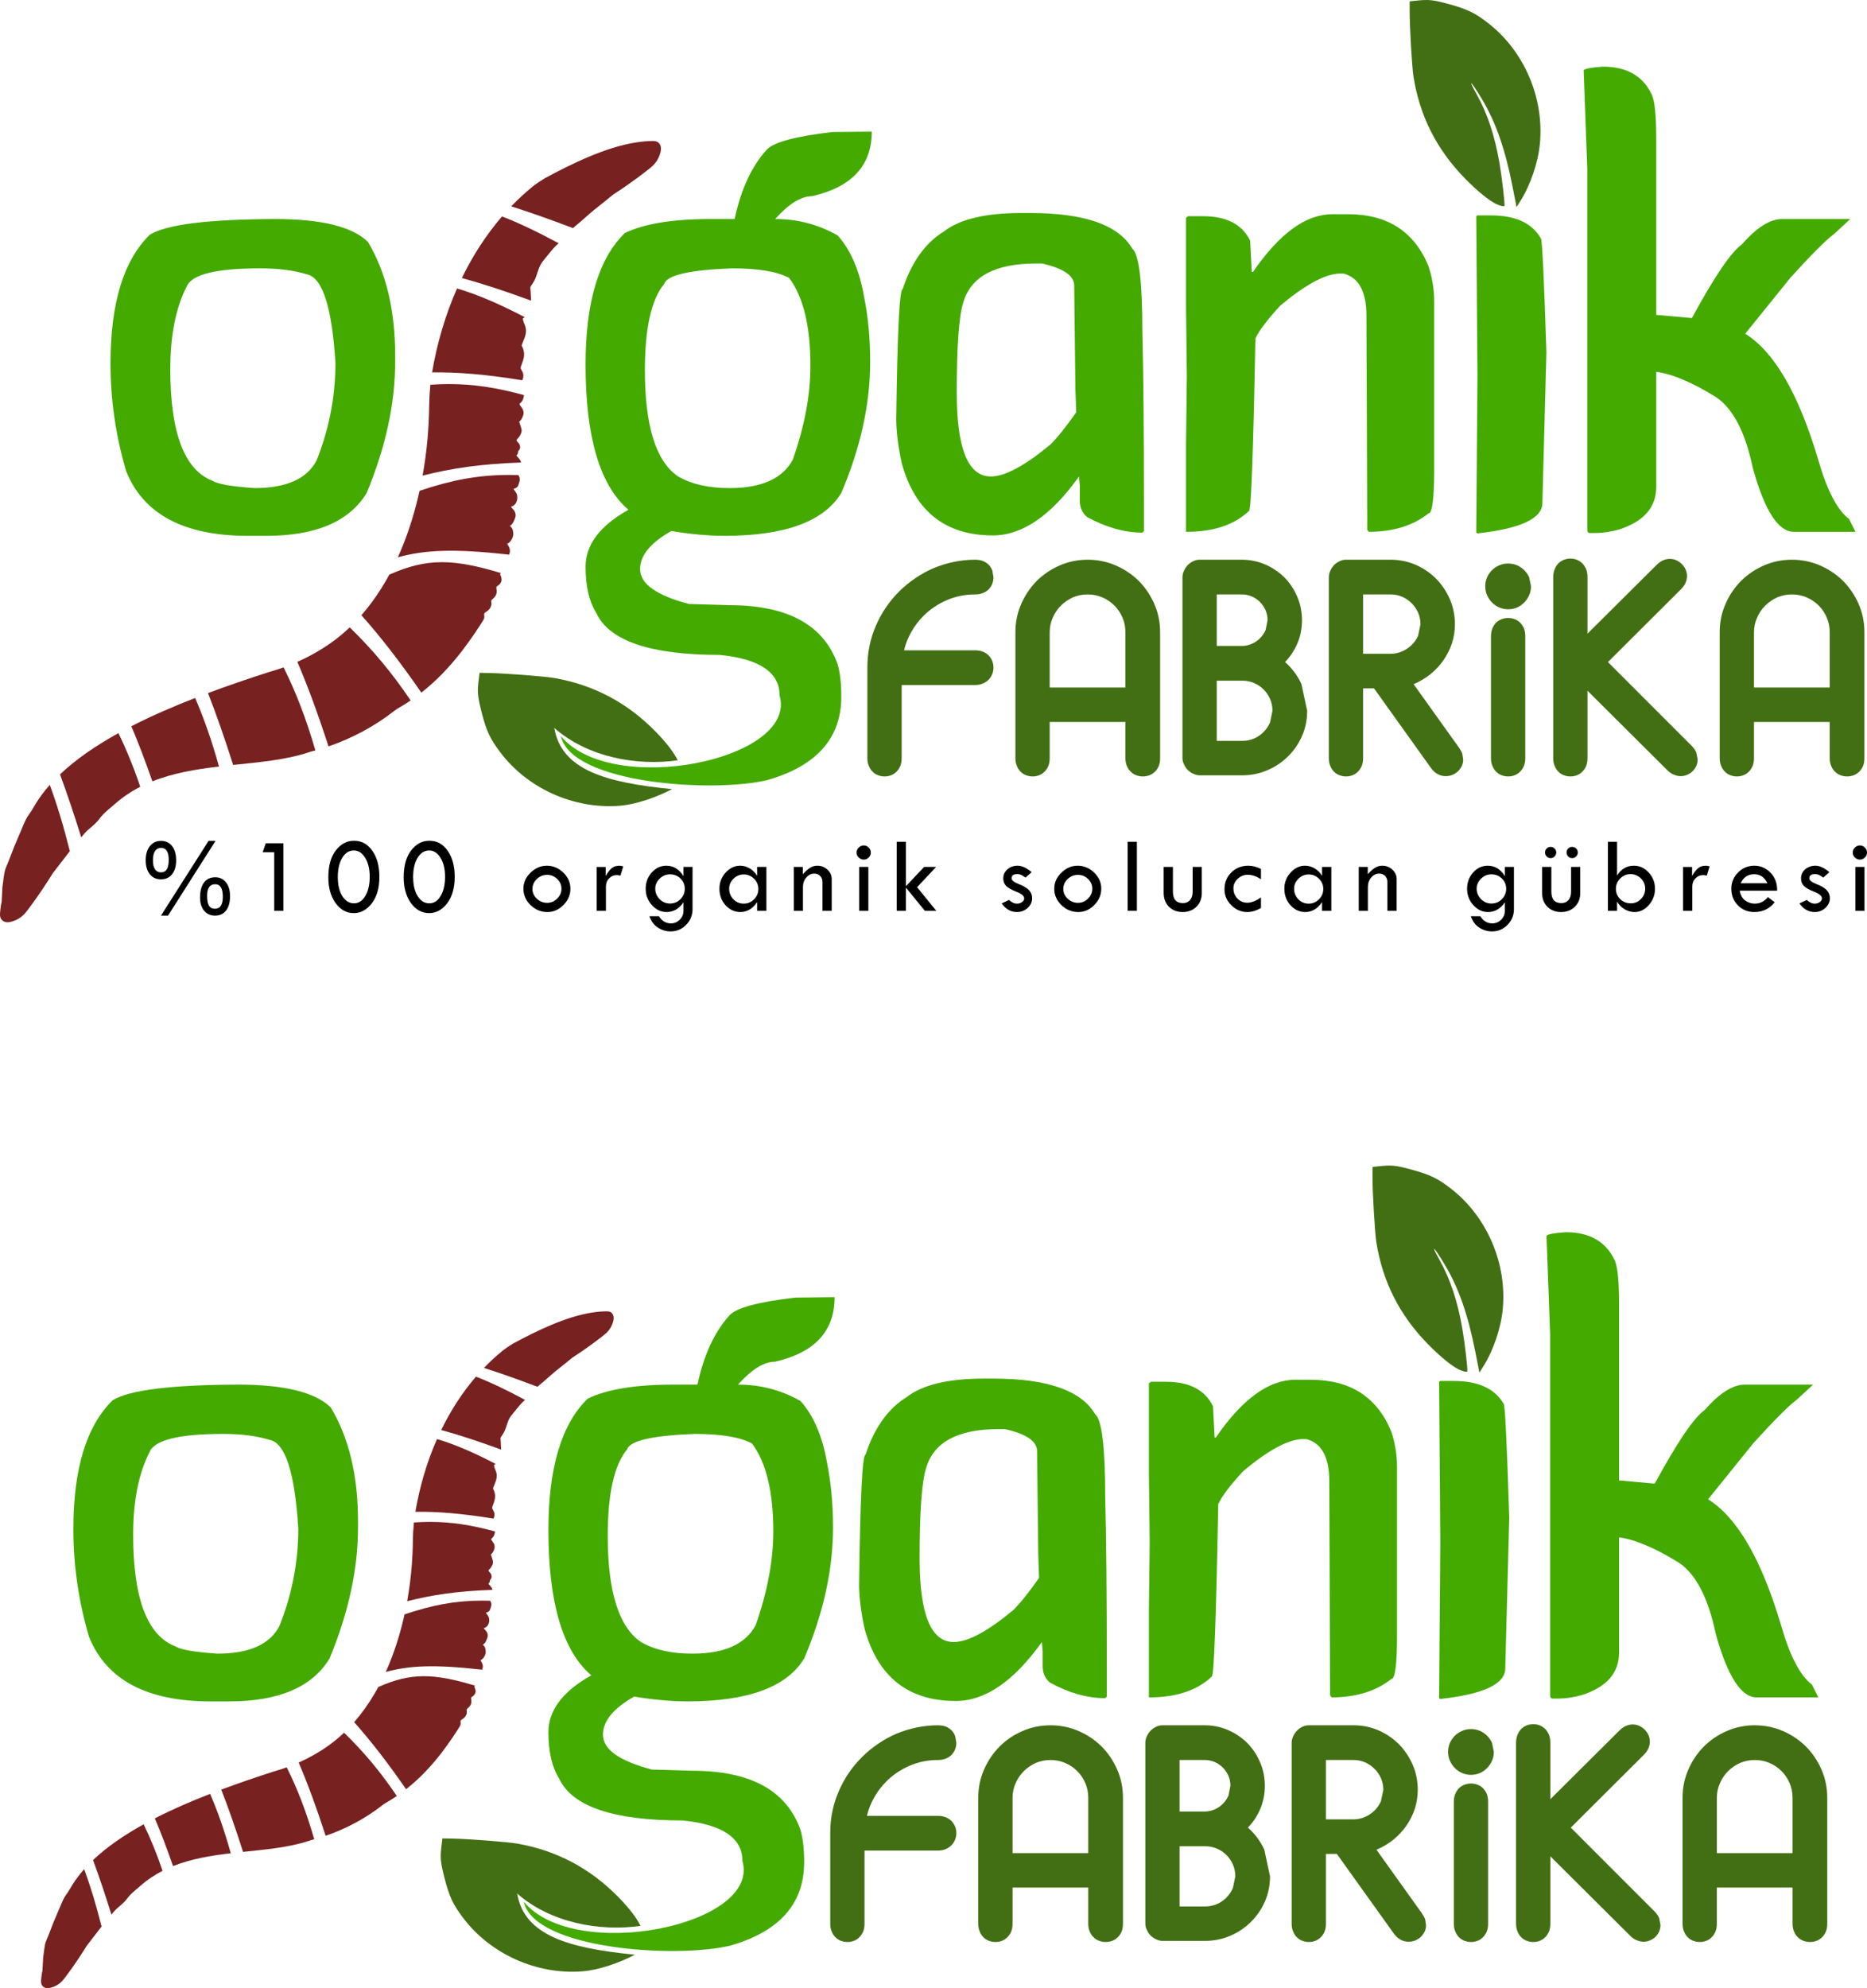 <?xml version="1.0" encoding="UTF-8" standalone="no"?>
<svg
   xmlns:dc="http://purl.org/dc/elements/1.1/"
   xmlns:cc="http://creativecommons.org/ns#"
   xmlns:rdf="http://www.w3.org/1999/02/22-rdf-syntax-ns#"
   xmlns:svg="http://www.w3.org/2000/svg"
   xmlns="http://www.w3.org/2000/svg"
   viewBox="0 0 9225.696 9820.726"
   height="9820.726"
   width="9225.696"
   xml:space="preserve"
   version="1.1"
   id="svg2"><defs
     id="defs6" /><g
     transform="matrix(1.25,0,0,-1.25,45370.135,-12433.431)"
     id="g10"><g
       transform="translate(-10546.85,-3070.602)"
       id="g5941"><path
         style="fill:#782121;fill-opacity:1"
         d="m -20264.787,11120.105 c -27.536,0.02 -55.719,2.435 -84.254,6.862 l 0.451,-0.215 c -154.204,23.829 -319.853,105.543 -453.867,177.623 -27.924,17.338 -45.218,29.209 -59.959,41.16 -36.961,30.129 -72.151,62.656 -105.52,97.365 88.614,28.099 188.586,63.295 305.51,107.53 6.188,-6.083 12.718,-11.539 23.074,-19.893 9.058,-7.204 19.365,-16.299 39.895,-34.594 27.357,-24.502 38.271,-33.435 103.281,-84.982 5.791,-4.599 14.697,-11.943 19.867,-16.383 9.897,-8.429 15.108,-12.197 31.772,-22.766 53.597,-34.2 153.442,-107.628 176.648,-130 20.394,-19.548 34.373,-46.06 39.094,-73.847 2.97,-17.582 -2.234,-33.177 -13.758,-41.426 -5.791,-4.11 -12.407,-6.018 -22.234,-6.434 z m -748.602,372.709 c -77.49,89.85 -143.866,192.234 -198.248,304.125 97.407,26.604 207.876,62.588 342.026,111.616 -1.079,-23.79 -3.037,-58.469 -3.735,-62.821 -0.482,-3.006 -0.151,-3.998 3.176,-9.607 2.073,-3.421 6.496,-10.294 9.848,-15.189 3.332,-4.971 7.779,-12.753 9.824,-17.329 3.651,-8.179 5.592,-13.49 15.801,-43.75 8.951,-26.398 13.625,-34.742 32.254,-57.236 l 21.718,-26.605 c 21.258,-26.425 32.27,-38.143 47.528,-50.666 -105.046,-56.54 -195.452,-99.892 -280.192,-132.538 z m -222.181,355.696 c -56.724,128.29 -98.272,267.904 -123.391,414.629 126.487,-1.539 262.04,9.145 445.641,38.832 4.506,-10.127 5.58,-15.525 5.494,-23.602 -0.185,-9.144 -2.484,-15.805 -9.342,-27.035 -5.516,-9.041 -5.418,-11.801 1.227,-28.318 4.87,-11.948 9.429,-27.042 10.711,-35.18 2.855,-17.488 -0.218,-36.656 -8.274,-51.563 l -2.758,-5.685 c -0.17,-1.058 4.554,-13.926 9.977,-26.865 7.126,-17.234 9.823,-26.614 10.963,-38.039 1.486,-14.676 -0.912,-27.711 -7.848,-42.707 -2.88,-6.231 -4.454,-10.79 -5.865,-17.069 l -1.934,-8.599 5.44,-4.043 c 1.452,-1.088 2.759,-2.151 3.967,-3.219 -126.156,-65.655 -231.545,-111.17 -334.008,-141.537 z m -40.325,472.242 c -30.02,0.03 -60.349,1.149 -91.408,3.305 -4.299,48.392 -5.312,67.007 -5.72,96.884 -1.562,120.823 -11.209,227.917 -30.756,340.352 -0.827,4.727 -1.441,8.227 -2.043,11.645 142.497,-35.996 283.307,-57.428 486.732,-64.788 -0.972,-5.02 -3.305,-10.137 -7.01,-15.269 -3.835,-5.323 -12.887,-15.864 -15.119,-17.686 -1.666,-1.327 -1.671,-1.364 -0.162,-2.757 4.663,-4.336 7.564,-10.876 7.539,-17.075 0,-2.532 0.531,-3.65 2.791,-5.898 3.095,-3.044 4.518,-5.5 6.401,-10.877 1.075,-3.071 1.078,-4.611 0.05,-11.024 -1.381,-8.614 -2.886,-11.303 -11.681,-20.832 -2.888,-3.097 -5.308,-6.405 -5.479,-7.468 -0.339,-2.115 2.539,-6.161 10.354,-14.444 4.936,-5.228 8.667,-11.654 12.191,-20.715 4.619,-11.908 4.025,-18.43 -3.555,-39.894 -2.8,-7.898 -5.206,-15.104 -5.347,-15.984 -0.17,-1.06 0.678,-2.474 2.492,-4.141 6.751,-6.271 12.357,-15.255 15.92,-26.09 2.964,-8.747 3.524,-13.835 2.348,-21.166 -1.293,-8.063 -3.667,-13.171 -10.043,-21.51 -5.21,-6.834 -9.384,-13.759 -9.76,-16.105 -0.113,-0.691 1.325,-2.224 3.424,-3.674 2.13,-1.496 5.466,-5.125 8.361,-9.123 4.019,-5.57 5.231,-8.094 7.563,-15.725 1.694,-5.45 2.684,-10.542 2.968,-15.363 -136.925,-37.519 -251.585,-54.681 -371.051,-54.578 z m 297.188,448.871 c -153.271,0.19 -284.211,25.283 -442.096,78.457 -20.687,94.227 -48.897,186.435 -82.769,271.141 -7.343,18.324 -15.695,37.824 -24.414,57.123 134.565,-36.638 275.992,-43.718 549.371,-12.967 1.066,-2.06 1.955,-4.218 2.65,-6.463 4.139,-12.92 1.537,-26.186 -8.043,-41.008 l -3.64,-5.92 c -0.04,-0.209 1.13,-0.989 2.587,-1.734 7.763,-3.998 13.981,-10.364 19.11,-19.494 7.434,-13.299 9.418,-21.888 7.98,-34.477 -1.68,-14.731 -5.28,-23.176 -12.664,-29.773 l -3.705,-3.317 4.031,-2.699 c 5.833,-3.94 11.078,-11.14 16.108,-22.096 9.137,-20 10.242,-29.238 5.211,-42.468 -2.424,-6.266 -5.629,-11.016 -10.848,-16.043 -3.965,-3.763 -7.983,-9.057 -8.334,-10.844 -0.08,-0.455 1.577,-1.319 3.686,-1.916 5.862,-1.691 13.124,-7.255 17.605,-13.574 9.731,-13.48 12.078,-34.723 5.438,-49.514 -2.204,-4.911 -7.8,-13.524 -10.799,-16.539 -0.994,-1.009 -2.254,-3.188 -2.799,-4.853 l -0.988,-3.006 2.89,-0.463 c 7.045,-1.21 15.787,-7.158 18.637,-12.766 2.203,-4.262 7.965,-22.48 8.51,-26.74 1.301,-10.039 -0.343,-17.613 -6.637,-27.371 -15.605,-0.463 -30.955,-0.695 -46.078,-0.676 z m -332.252,430.943 c -87.636,0.119 -166.466,20.5 -259.279,61.514 -0.684,1.249 -1.378,2.533 -2.053,3.748 l -7.674,13.824 -11.176,19.389 c -35.77,60.72 -74.737,115.135 -117.025,163.459 93.119,104.934 186.349,223.705 296.193,382.41 1.191,-0.934 2.098,-1.64 3.475,-2.722 68.74,-54.416 131.416,-118.577 194.26,-198.823 12.97,-16.667 49.397,-66.824 63.779,-87.988 23.418,-34.548 44.874,-68.022 47.516,-74.119 2.176,-5.085 2.849,-11.736 1.82,-18.149 -1.435,-8.943 0.141,-11.451 11.787,-18.808 12.66,-8.122 20.412,-18.614 23.402,-32.215 0.658,-2.942 0.28,-14.895 -0.535,-16.756 -0.896,-2.037 0.19,-5.934 2.405,-8.695 1.008,-1.242 4.095,-4.113 6.867,-6.364 6.005,-4.875 12.59,-13.788 14.892,-19.986 2.949,-7.802 3.414,-14.156 1.916,-25.834 -0.917,-7.146 -1.093,-10.989 -0.562,-12.166 0.429,-0.954 2.304,-2.595 4.168,-3.652 12.675,-7.224 20.593,-18.305 21.297,-30.035 0.4,-5.891 -1.457,-14.691 -4.768,-22.58 l -2.949,-7.686 5.545,-3.617 c -118.768,-36.079 -210.033,-54.262 -293.301,-54.149 z m -454.906,322.123 c -28.138,26.733 -57.579,51.149 -88.377,73.256 -52.01,37.295 -109.529,69.947 -170.377,96.93 49.948,116.69 99.532,250.107 153.914,417.561 116.715,-39.9 228.718,-100.046 322.932,-173.967 6.372,-5.008 14.655,-10.586 20.988,-14.233 22.408,-12.834 41.377,-24.695 61.916,-38.767 -94.828,-140.477 -189.596,-252.688 -300.996,-360.78 z m -326.865,197.514 c -23.94,8.617 -48.246,16.361 -72.799,23.168 -98.686,31.908 -200.254,66.331 -300.701,103.822 39.873,101.637 80.487,217.148 124.392,354.985 130.908,-13.775 258.916,-25.047 368.754,-60.873 4.438,-1.758 15.095,-5.022 23.785,-7.27 4.543,-1.174 9.084,-2.383 13.621,-3.621 -45.472,-156.958 -95.487,-286.883 -157.052,-410.211 z m -437.028,151.192 c -109.171,42.465 -215.988,88.747 -315.193,139.601 34.129,80.728 68.19,169.615 103.826,272.164 103.481,-41.209 216.429,-59.903 329.225,-73.222 -35.569,-127.285 -73.693,-236.753 -117.858,-338.543 z m -379.053,173.585 c -110.633,61.182 -209.561,128.685 -288.623,203.676 33.513,91.012 68.033,193.224 104.989,311.34 16.261,-20.857 24.102,-29.296 39.98,-42.664 28.283,-23.972 38.434,-34.023 50.031,-49.572 12.289,-16.483 24.361,-28.682 50.129,-50.592 l 24.625,-20.98 c 39.356,-34.998 81.912,-63.148 126.782,-86.036 -32.389,-95.906 -67.666,-182.271 -107.913,-265.172 z m -339.15,255.749 c -25.325,28.515 -47.786,58.051 -66.986,88.667 -24.844,41.782 -25.194,42.421 -36.84,58.473 -11.305,15.76 -16.873,26.993 -35.955,72.846 l -19.899,46.822 c -15.376,35.514 -20.693,49.122 -31.265,77.102 -9.314,24.953 -12.294,32.574 -22.582,56.685 -8.747,20.426 -9.534,23.974 -15.241,63.348 -2.707,18.781 -5.23,39.135 -5.927,45.67 l 0.308,0.592 c -0.541,6.402 -1.54,24.759 -2.127,40.72 -1.076,26.302 -1.363,29.656 -2.998,34.92 -1.191,4.063 -2.545,12.739 -4.363,27.994 -2.945,24.759 -2.893,32.345 0.09,41.62 3.922,11.816 15.627,20.839 29.451,22.794 14.278,1.958 40.958,-5.805 60.824,-17.767 8.257,-4.944 18.803,-13.352 26.202,-20.819 18.146,-18.25 88.363,-117.161 123.076,-173.093 17.845,-28.993 21.266,-33.865 28.211,-42.153 2.862,-3.376 16.511,-21.183 30.506,-39.519 21.006,-27.671 34.417,-45.138 44.607,-57.846 -30.877,-123.034 -63.074,-229.617 -99.088,-327.056 z"
         transform="matrix(0.8,0,0,-0.8,-6954.047,1462.769)"
         id="path5456-0-5" /><path
         style="fill:#436f14;fill-opacity:1"
         d="m -23853.46,-9534.921 -2.749,-21.977 c -6.91,-54 -5.507,-69.452 11.445,-136.079 18.138,-71.166 32.929,-102.8 72.876,-155.695 108.031,-143.244 290.428,-225.323 470.667,-211.679 66.399,5.007 147.461,33.72 208.721,65.806 -259.969,25.792 -437.016,74.568 -465.637,241.873 133.298,-116.977 327.509,-150.659 487.817,-128.012 -14.035,29.009 -41.162,66.735 -88.344,114.657 -111.798,113.475 -242.21,182.475 -397.022,210.254 -38.436,6.844 -194.317,18.963 -259.744,20.156 l -38.004,0.688 z"
         id="path5419-8-0" /><g
         id="g5493-3-3"
         style="fill:#44aa00;fill-opacity:1"
         transform="translate(-6892.788,-5593.105)"><path
           d="m -17769.718,-2148.554 q 275.727,0 367.63,-90.324 107.75,-179.066 107.75,-450.031 l 0,-23.797 q 0,-247.2 -112.512,-518.172 -102.999,-169.553 -396.16,-169.553 l -74.518,0 q -377.14,0 -480.142,255.124 -61.833,210.756 -61.833,423.094 l 0,4.754 q 0,354.954 155.294,507.083 98.238,60.216 494.403,61.786 z m -413.59,-592.647 q 0,-378.726 167.973,-442.107 28.493,-19.025 164.804,-28.507 188.574,0 245.617,109.337 74.518,186.983 74.518,385.062 -20.59,331.188 -112.504,350.201 -77.638,23.797 -183.815,23.797 -261.466,0 -291.568,-71.311 -64.963,-126.768 -64.963,-326.435 z"
           style="font-style:normal;font-variant:normal;font-weight:normal;font-stretch:normal;font-size:medium;line-height:125%;font-family:'Guayaba Sans - personal use';-inkscape-font-specification:'Guayaba Sans - personal use';letter-spacing:0px;word-spacing:0px;fill:#44aa00;fill-opacity:1;stroke:none;stroke-width:1px;stroke-linecap:butt;stroke-linejoin:miter;stroke-opacity:1"
           id="path5423-1-7" /><path
           d="m -15410.213,-1803.106 c 0,-134.164 -78.718,-219.207 -236.107,-255.124 -43.305,0 -91.9,-30.139 -145.784,-90.324 88.737,0 171.135,-21.663 247.197,-64.969 51.792,-58.081 86.622,-139.445 104.587,-244.035 15.892,-78.18 23.796,-163.217 23.796,-255.123 0,-166.916 -38.037,-339.639 -114.093,-518.172 -68.666,-113.035 -222.373,-169.553 -461.123,-169.553 -64.467,0 -134.694,6.342 -210.756,19.026 -82.4,-46.465 -123.603,-96.659 -123.603,-150.54 0,-58.081 64.467,-104.056 193.325,-137.863 l 160.044,-4.754 c 230.302,0 372.916,-78.174 427.85,-234.522 9.469,-32.777 14.241,-75.003 14.241,-126.767 0,-163.745 -97.191,-273.609 -291.568,-329.599 -216.494,-51.99 -776.017,-14.756 -816.962,173.791 200.018,-243.803 938.704,-94.763 864.519,160.561 0,90.852 -78.718,144.198 -236.107,160.047 -273.611,0 -436.299,54.941 -488.063,164.799 -28.568,45.397 -42.819,106.7 -42.819,183.819 0,86.626 56.487,161.635 169.555,225.016 -113.04,96.132 -169.555,287.348 -169.555,573.634 0,246.144 51.791,419.396 155.293,519.76 76.084,36.984 189.101,55.444 339.109,55.444 l 95.085,0 c 24.293,116.206 66.615,207.585 126.773,274.137 27.412,29.574 114.068,52.807 259.877,69.722 l 155.294,1.584 z m -896.898,-942.851 c 0,-220.79 43.802,-360.769 131.524,-419.923 52.774,-30.642 120.417,-45.963 202.834,-45.963 126.773,0 210.229,37.486 250.368,112.508 46.522,132.054 69.735,255.651 69.735,370.802 0,156.348 -27.996,272.027 -83.987,347.03 -46.522,25.367 -122.021,38.051 -226.596,38.051 -167.973,-6.342 -257.234,-26.937 -267.798,-61.786 -50.722,-61.283 -76.083,-174.84 -76.083,-340.694 z"
           style="font-style:normal;font-variant:normal;font-weight:normal;font-stretch:normal;font-size:medium;line-height:125%;font-family:'Guayaba Sans - personal use';-inkscape-font-specification:'Guayaba Sans - personal use';letter-spacing:0px;word-spacing:0px;fill:#44aa00;fill-opacity:1;stroke:none;stroke-width:1px;stroke-linecap:butt;stroke-linejoin:miter;stroke-opacity:1"
           id="path5425-8-7" /><path
           d="m -14784.287,-2124.784 q 321.679,0 404.08,-141.034 39.602,-31.709 39.602,-326.434 6.339,-242.446 6.339,-686.142 l 0,-103.001 -6.339,-6.342 q -106.173,0 -218.676,61.786 -28.492,23.798 -28.492,64.969 l 0,58.646 -3.17,36.481 q -166.385,-232.94 -340.689,-232.94 -280.478,0 -359.71,283.649 -20.589,93.495 -22.144,169.553 6.338,519.754 25.361,519.754 52.288,160.046 163.214,228.187 93.488,72.893 305.83,72.893 l 34.829,0 z m -289.988,-711.496 q 0,-329.599 134.694,-329.599 83.987,0 236.106,126.767 42.82,42.76 101.412,126.767 l -3.169,90.324 -4.754,410.417 q 0,58.646 -126.772,87.153 l -25.361,0 q -242.447,0 -286.818,-155.293 -25.361,-80.811 -25.361,-356.543 z"
           style="font-style:normal;font-variant:normal;font-weight:normal;font-stretch:normal;font-size:medium;line-height:125%;font-family:'Guayaba Sans - personal use';-inkscape-font-specification:'Guayaba Sans - personal use';letter-spacing:0px;word-spacing:0px;fill:#44aa00;fill-opacity:1;stroke:none;stroke-width:1px;stroke-linecap:butt;stroke-linejoin:miter;stroke-opacity:1"
           id="path5427-6-7" /><path
           d="m -13589.481,-2129.538 61.832,0 q 234.526,0 318.509,-206.003 22.176,-68.14 22.176,-137.863 l 0,-665.542 q 0,-172.724 -22.176,-172.724 -91.911,-72.893 -236.109,-72.893 l -6.338,7.912 0,31.709 -3.17,814.497 q 0,142.616 -90.324,166.382 l -19.023,0 q -85.574,-4.754 -231.356,-126.768 -76.084,-82.4 -98.238,-129.939 -12.675,-681.388 -25.361,-681.388 -87.15,-82.4 -245.617,-82.4 l -3.169,0 0,350.201 3.169,264.63 -3.169,267.801 0,358.125 7.923,6.342 60.191,0 q 137.864,0 185.404,-96.659 l 6.338,-123.603 4.754,0 q 156.875,228.186 313.758,228.186 z"
           style="font-style:normal;font-variant:normal;font-weight:normal;font-stretch:normal;font-size:medium;line-height:125%;font-family:'Guayaba Sans - personal use';-inkscape-font-specification:'Guayaba Sans - personal use';letter-spacing:0px;word-spacing:0px;fill:#44aa00;fill-opacity:1;stroke:none;stroke-width:1px;stroke-linecap:butt;stroke-linejoin:miter;stroke-opacity:1"
           id="path5429-1-8" /><path
           d="m -12961.969,-2134.292 c 96.133,0 161.632,-30.14 196.494,-90.324 5.282,0 12.675,-150.013 22.176,-450.031 l -15.85,-595.818 c 0,-61.283 -85.573,-101.419 -256.709,-120.432 l -4.754,3.169 0,4.754 4.754,613.249 -4.754,632.265 4.754,3.17 53.886,0 z"
           style="font-style:normal;font-variant:normal;font-weight:normal;font-stretch:normal;font-size:medium;line-height:125%;font-family:'Guayaba Sans - personal use';-inkscape-font-specification:'Guayaba Sans - personal use';letter-spacing:0px;word-spacing:0px;fill:#44aa00;fill-opacity:1;stroke:none;stroke-width:1px;stroke-linecap:butt;stroke-linejoin:miter;stroke-opacity:1"
           id="path5431-1-0" /><path
           d="m -12519.859,-1546.397 q 139.446,0 191.738,-107.755 19.024,-33.279 19.024,-179.059 l 0,-694.065 141.031,-12.684 q 133.109,245.617 198.079,291.574 87.15,99.83 158.462,99.83 l 269.386,0 -63.386,-58.646 q -45.95,-33.279 -172.724,-172.724 l -179.062,-221.845 q 172.724,-107.754 288.401,-497.57 52.288,-182.23 122.017,-234.522 l 25.35,-50.734 -244.033,0 q -91.911,0 -161.631,251.953 -44.374,212.338 -145.785,280.478 -141.032,87.153 -236.11,99.83 l 0,-454.784 q 0,-120.432 -145.786,-167.97 -49.124,-14.254 -98.249,-14.254 l -19.023,0 q -9.51,0 -9.51,14.254 l 0,1424.576 -14.262,389.815 q 6.338,9.481 76.062,14.253 z"
           style="font-style:normal;font-variant:normal;font-weight:normal;font-stretch:normal;font-size:medium;line-height:125%;font-family:'Guayaba Sans - personal use';-inkscape-font-specification:'Guayaba Sans - personal use';letter-spacing:0px;word-spacing:0px;fill:#44aa00;fill-opacity:1;stroke:none;stroke-width:1px;stroke-linecap:butt;stroke-linejoin:miter;stroke-opacity:1"
           id="path5433-5-3" /></g><g
         transform="scale(1,-1)"
         style="font-style:normal;font-weight:normal;font-size:1133.046px;line-height:125%;font-family:sans-serif;letter-spacing:0.027px;word-spacing:0px;fill:#436f14;fill-opacity:1;stroke:none;stroke-width:1px;stroke-linecap:butt;stroke-linejoin:miter;stroke-opacity:1"
         id="text5435-1-8"><path
           d="m -21821.875,9157.091 q 0,12.725 -4.426,24.896 -4.426,12.171 -13.278,21.577 -9.405,9.958 -22.683,15.491 -13.831,6.086 -32.088,6.086 -60.304,0 -112.309,22.683 -52.558,22.683 -91.839,61.963 -28.215,28.215 -47.579,62.517 -19.917,34.301 -29.322,73.582 l 279.942,0 q 18.257,0 32.089,5.532 13.831,6.086 23.236,15.491 8.852,9.958 13.831,22.13 4.426,12.171 4.426,24.896 0,12.725 -4.426,24.896 -4.979,12.725 -13.831,22.13 -9.405,9.958 -23.236,16.044 -13.832,6.086 -32.089,6.086 l -289.347,0 0,288.794 q 0,18.257 -5.532,31.535 -6.086,13.831 -15.491,22.683 -9.405,9.405 -21.577,13.831 -12.171,4.426 -24.896,4.426 -12.724,0 -24.896,-4.426 -12.724,-4.426 -22.13,-13.831 -9.405,-8.852 -14.937,-22.683 -6.086,-13.278 -6.086,-31.535 l 0,-357.95 q 0,-87.966 33.748,-165.42 33.195,-76.901 91.839,-134.992 28.768,-28.769 63.07,-52.005 33.748,-23.236 71.922,-39.834 38.173,-16.044 80.22,-24.896 41.493,-8.852 85.2,-8.852 18.257,0 32.088,5.532 13.278,6.086 22.683,15.491 8.852,9.958 13.278,22.13 l 4.426,26.003 z"
           style="font-style:normal;font-variant:normal;font-weight:bold;font-stretch:normal;font-family:ChicaGogoNFW01-Bold;-inkscape-font-specification:'ChicaGogoNFW01-Bold Bold';letter-spacing:5.364px;fill:#436f14;fill-opacity:1"
           id="path5876" /><path
           d="m -21300.333,9593.048 0,-218.532 q 0,-30.982 -11.618,-58.091 -11.619,-27.109 -32.089,-47.579 -20.47,-20.47 -47.579,-32.088 -27.109,-11.618 -58.091,-11.618 -30.981,0 -58.09,11.618 -27.109,12.171 -47.579,32.641 -20.47,20.47 -32.089,47.579 -12.171,27.109 -12.171,57.538 l 0,218.532 299.306,0 z m 137.204,278.836 q 0,18.257 -5.532,31.535 -6.086,13.831 -15.491,22.683 -9.958,9.405 -22.13,13.831 -12.171,4.426 -24.896,4.426 -13.278,0 -25.449,-4.426 -12.725,-4.426 -22.13,-13.831 -9.958,-8.852 -15.491,-22.683 -6.085,-13.278 -6.085,-31.535 l 0,-142.737 -299.306,0 0,142.737 q 0,18.257 -5.532,31.535 -6.086,13.831 -15.491,22.683 -9.405,9.405 -21.577,13.831 -12.171,4.426 -24.896,4.426 -12.724,0 -24.896,-4.426 -12.725,-4.426 -22.13,-13.831 -9.405,-8.852 -14.937,-22.683 -6.086,-13.278 -6.086,-31.535 l 0,-497.367 q 0,-59.197 22.683,-111.202 22.683,-52.005 61.41,-91.285 38.727,-38.727 90.732,-61.41 52.005,-22.683 110.649,-22.683 58.644,0 111.203,22.683 52.005,22.683 91.285,61.41 38.727,39.28 61.41,91.285 22.683,52.005 22.683,111.202 l 0,497.367 z"
           style="font-style:normal;font-variant:normal;font-weight:bold;font-stretch:normal;font-family:ChicaGogoNFW01-Bold;-inkscape-font-specification:'ChicaGogoNFW01-Bold Bold';letter-spacing:5.364px;fill:#436f14;fill-opacity:1"
           id="path5878" /><path
           d="m -20719.041,9684.887 q 0,-24.896 -9.405,-46.473 -9.405,-21.576 -25.45,-37.621 -16.044,-16.044 -37.62,-25.449 -21.577,-9.405 -46.473,-9.405 l -101.244,0 0,237.895 101.244,0 q 24.896,0 46.473,-9.405 21.576,-9.405 37.62,-26.003 16.045,-16.044 25.45,-37.621 l 9.405,-45.919 z m -19.364,-357.95 q 0,-20.47 -7.745,-39.28 -8.299,-18.257 -22.13,-32.642 -14.384,-13.831 -32.641,-22.13 -18.811,-7.745 -39.281,-7.745 l -99.031,0 0,203.594 99.031,0 q 20.47,0 39.281,-8.299 18.257,-7.745 32.641,-22.13 13.831,-13.831 22.13,-32.088 l 7.745,-39.28 z m 156.569,357.95 q 0,52.558 -19.917,99.031 -20.47,46.473 -55.325,80.774 -34.854,34.854 -81.327,54.771 -47.026,20.47 -99.584,20.47 l -168.74,0 q -12.724,0 -24.896,-6.086 -12.724,-5.532 -22.129,-14.938 -9.406,-9.405 -14.938,-22.13 -6.086,-12.171 -6.086,-24.896 l 0,-714.793 q 0,-13.278 6.086,-26.003 5.532,-12.171 14.938,-22.13 9.405,-9.405 22.129,-15.491 12.172,-5.532 24.896,-5.532 l 166.527,0 q 48.686,0 92.392,18.81 43.153,18.81 75.795,50.898 32.088,32.642 50.898,76.348 18.811,43.706 18.811,92.945 0,48.686 -17.704,90.732 -17.704,42.047 -49.239,74.688 41.493,36.514 64.73,86.859 l 22.683,105.67 z"
           style="font-style:normal;font-variant:normal;font-weight:bold;font-stretch:normal;font-family:ChicaGogoNFW01-Bold;-inkscape-font-specification:'ChicaGogoNFW01-Bold Bold';letter-spacing:5.364px;fill:#436f14;fill-opacity:1"
           id="path5880" /><path
           d="m -20133.876,9342.981 q 0,-24.343 -9.405,-45.919 -9.406,-21.023 -25.45,-37.067 -16.044,-16.044 -37.067,-25.449 -21.577,-9.405 -45.919,-9.405 l -108.99,0 0,234.576 108.99,0 q 23.236,0 44.812,-9.405 21.024,-8.852 37.621,-24.896 16.044,-15.491 26.003,-37.067 l 9.405,-45.366 z m 168.74,534.435 q 0,14.384 -5.533,26.003 -6.086,12.171 -15.491,21.023 -9.405,8.852 -21.576,13.831 -12.725,4.979 -26.556,4.979 -15.491,0 -29.875,-7.192 -14.938,-7.192 -27.663,-24.343 l -225.724,-315.35 -43.153,0 0,275.516 q 0,18.257 -5.532,31.535 -6.086,13.831 -15.491,22.683 -9.405,9.405 -21.577,13.831 -12.171,4.426 -24.896,4.426 -12.724,0 -24.896,-4.426 -12.724,-4.426 -22.129,-13.831 -9.406,-8.852 -14.938,-22.683 -6.086,-13.278 -6.086,-31.535 l 0,-714.793 q 0,-13.278 6.086,-26.003 5.532,-12.171 14.938,-22.13 9.405,-9.405 22.129,-15.491 12.172,-5.532 24.896,-5.532 l 176.486,0 q 52.005,0 98.477,19.917 46.473,20.47 80.774,54.771 34.301,34.855 54.771,81.327 19.917,46.473 19.917,99.031 0,39.28 -11.618,75.241 -12.171,35.961 -33.195,66.389 -21.576,30.982 -51.452,55.325 -30.428,24.343 -66.942,39.834 l 180.358,252.28 q 8.298,12.171 12.171,23.236 l 3.32,22.13 z"
           style="font-style:normal;font-variant:normal;font-weight:bold;font-stretch:normal;font-family:ChicaGogoNFW01-Bold;-inkscape-font-specification:'ChicaGogoNFW01-Bold Bold';letter-spacing:5.364px;fill:#436f14;fill-opacity:1"
           id="path5882" /><path
           d="m -19719.664,9871.883 q 0,18.257 -5.532,31.535 -6.086,13.831 -15.491,22.683 -9.406,9.405 -21.577,13.831 -12.171,4.426 -24.896,4.426 -12.725,0 -24.896,-4.426 -12.725,-4.426 -22.13,-13.831 -9.405,-8.852 -14.937,-22.683 -6.086,-13.278 -6.086,-31.535 l 0,-481.323 q 0,-18.257 6.086,-32.088 5.532,-13.278 14.937,-22.683 9.405,-8.852 22.13,-13.278 12.171,-4.426 24.896,-4.426 12.725,0 24.896,4.426 12.171,4.426 21.577,13.278 9.405,9.405 15.491,22.683 5.532,13.831 5.532,32.088 l 0,481.323 z m 22.683,-678.832 q 0,18.81 -7.192,34.854 -7.192,16.597 -19.364,28.769 -12.171,12.725 -28.215,19.917 -16.598,7.192 -35.408,7.192 -18.81,0 -35.408,-7.192 -16.597,-7.192 -28.768,-19.917 -12.172,-12.171 -19.364,-28.769 -7.192,-16.044 -7.192,-34.854 0,-18.81 7.192,-35.408 7.192,-16.044 19.364,-28.215 12.171,-12.171 28.768,-19.364 16.598,-7.192 35.408,-7.192 18.81,0 35.408,7.192 16.044,7.192 28.215,19.364 12.172,12.171 19.364,28.215 l 7.192,35.408 z"
           style="font-style:normal;font-variant:normal;font-weight:bold;font-stretch:normal;font-family:ChicaGogoNFW01-Bold;-inkscape-font-specification:'ChicaGogoNFW01-Bold Bold';letter-spacing:5.364px;fill:#436f14;fill-opacity:1"
           id="path5884" /><path
           d="m -19038.234,9876.309 q 0,13.831 -4.98,26.003 -5.532,12.171 -14.384,21.023 -9.405,9.405 -21.577,14.384 -12.171,5.532 -26.002,5.532 -12.725,0 -26.003,-5.532 -13.831,-4.979 -26.002,-17.151 l -316.456,-314.796 0,266.111 q 0,18.257 -5.533,31.535 -6.085,13.831 -15.491,22.683 -9.405,9.405 -21.576,13.831 -12.172,4.426 -24.896,4.426 -12.725,0 -24.896,-4.426 -12.725,-4.426 -22.13,-13.831 -9.405,-8.852 -14.938,-22.683 -6.085,-13.278 -6.085,-31.535 l 0,-714.793 q 0,-18.257 6.085,-32.088 5.533,-13.831 14.938,-23.236 9.405,-8.852 22.13,-13.831 12.171,-4.426 24.896,-4.426 12.724,0 24.896,4.426 12.171,4.979 21.576,13.831 9.406,9.405 15.491,23.236 5.533,13.831 5.533,32.088 l 0,222.958 273.303,-271.643 q 12.724,-12.725 26.002,-18.257 13.278,-5.532 26.003,-5.532 13.831,0 26.002,5.532 12.172,5.532 21.577,14.938 9.405,9.405 14.937,21.577 5.533,12.171 5.533,26.003 0,12.725 -5.533,26.003 -5.532,13.278 -18.257,26.003 l -288.794,287.688 330.841,330.841 q 12.725,12.725 18.257,26.003 l 5.533,27.109 z"
           style="font-style:normal;font-variant:normal;font-weight:bold;font-stretch:normal;font-family:ChicaGogoNFW01-Bold;-inkscape-font-specification:'ChicaGogoNFW01-Bold Bold';letter-spacing:5.364px;fill:#436f14;fill-opacity:1"
           id="path5886" /><path
           d="m -18516.14,9593.048 0,-218.532 q 0,-30.982 -11.618,-58.091 -11.618,-27.109 -32.088,-47.579 -20.47,-20.47 -47.579,-32.088 -27.109,-11.618 -58.091,-11.618 -30.982,0 -58.091,11.618 -27.109,12.171 -47.579,32.641 -20.47,20.47 -32.088,47.579 -12.171,27.109 -12.171,57.538 l 0,218.532 299.305,0 z m 137.205,278.836 q 0,18.257 -5.532,31.535 -6.086,13.831 -15.491,22.683 -9.959,9.405 -22.13,13.831 -12.171,4.426 -24.896,4.426 -13.278,0 -25.449,-4.426 -12.725,-4.426 -22.13,-13.831 -9.958,-8.852 -15.491,-22.683 -6.086,-13.278 -6.086,-31.535 l 0,-142.737 -299.305,0 0,142.737 q 0,18.257 -5.533,31.535 -6.085,13.831 -15.491,22.683 -9.405,9.405 -21.576,13.831 -12.171,4.426 -24.896,4.426 -12.725,0 -24.896,-4.426 -12.725,-4.426 -22.13,-13.831 -9.405,-8.852 -14.938,-22.683 -6.085,-13.278 -6.085,-31.535 l 0,-497.367 q 0,-59.197 22.683,-111.202 22.683,-52.005 61.41,-91.285 38.727,-38.727 90.732,-61.41 52.005,-22.683 110.649,-22.683 58.644,0 111.202,22.683 52.006,22.683 91.286,61.41 38.727,39.28 61.41,91.285 22.683,52.005 22.683,111.202 l 0,497.367 z"
           style="font-style:normal;font-variant:normal;font-weight:bold;font-stretch:normal;font-family:ChicaGogoNFW01-Bold;-inkscape-font-specification:'ChicaGogoNFW01-Bold Bold';letter-spacing:5.364px;fill:#436f14;fill-opacity:1"
           id="path5888" /></g><path
         style="fill:#436f14;fill-opacity:1"
         d="m -19801.929,-7689.265 c 2.212,8.037 -10.195,114.461 -19.757,169.478 -18.894,108.401 -47.613,194.958 -89.612,270.042 -38.328,68.329 -23.213,54.753 20.73,-18.649 54.414,-90.958 91.447,-196.841 120.317,-343.664 l 16.195,-82.513 16.195,25.87 c 39.407,63.035 69.098,151.036 76.115,225.179 17.059,179.945 -61.54,363.87 -202.705,474.594 -52.148,40.877 -83.458,56.323 -154.284,75.769 -66.291,18.209 -81.73,19.842 -135.81,14.002 l -22.025,-2.377 -0.04,-38.051 c -0.06,-65.434 9.092,-221.512 15.223,-260.084 24.833,-155.318 91.34,-287.015 202.674,-400.942 52.903,-54.188 104.835,-95.567 131.902,-105.079 16.95,-5.983 23.968,-6.97 24.94,-3.612 z"
         id="path5439-4-7" /><g
         transform="scale(1,-1)"
         style="font-style:normal;font-weight:normal;font-size:430.492px;line-height:125%;font-family:sans-serif;letter-spacing:0px;word-spacing:0px;fill:#000000;fill-opacity:1;stroke:none;stroke-width:1px;stroke-linecap:butt;stroke-linejoin:miter;stroke-opacity:1"
         id="text5688"><path
           d="m -25173.247,10275.701 q 0,-35.314 16.396,-55.913 16.396,-20.81 43.932,-20.81 27.957,0 43.932,20.6 15.976,20.389 15.976,56.544 0,34.683 -16.186,54.862 -16.185,19.969 -43.722,19.969 -27.746,0 -44.142,-20.179 -16.186,-20.179 -16.186,-55.073 z m 91.018,-2.312 q 0,-46.454 -29.849,-46.454 -32.581,0 -32.581,49.187 0,22.701 8.198,35.103 8.198,12.192 23.122,12.192 16.185,0 23.542,-11.981 7.568,-11.982 7.568,-38.047 z m 157.44,-74.411 27.537,0 -187.71,295.333 -27.957,0 188.13,-295.333 z m -33.632,224.285 q 0,-38.888 15.555,-59.698 15.765,-20.809 44.773,-20.809 26.275,0 42.25,20.179 15.976,20.179 15.976,53.811 0,37.206 -15.555,57.385 -15.555,20.18 -43.932,20.18 -26.696,0 -42.881,-19.129 -16.186,-19.338 -16.186,-51.919 z m 89.966,-3.784 q 0,-49.187 -30.058,-49.187 -31.951,0 -31.951,45.193 0,27.326 7.147,39.518 7.357,12.192 23.963,12.192 30.899,0 30.899,-47.716 z"
           style="font-style:normal;font-variant:normal;font-weight:normal;font-stretch:normal;font-family:'Tw Cen MT';-inkscape-font-specification:'Tw Cen MT';letter-spacing:59.873px"
           id="path5891" /><path
           d="m -24698.646,10208.437 69.576,0 0,266.956 -36.154,0 0,-231.642 -45.614,0 12.192,-35.314 z"
           style="font-style:normal;font-variant:normal;font-weight:normal;font-stretch:normal;font-family:'Tw Cen MT';-inkscape-font-specification:'Tw Cen MT';letter-spacing:59.873px"
           id="path5893" /><path
           d="m -24348.906,10198.557 q 44.142,0 71.679,39.728 27.746,39.518 27.746,102.789 0,65.583 -29.848,104.47 -29.639,38.887 -71.259,38.887 -43.301,0 -72.099,-39.728 -28.587,-39.938 -28.587,-101.527 0,-68.316 29.428,-106.362 29.639,-38.257 70.838,-38.257 l 2.102,0 z m 61.169,142.097 q 0,-45.404 -17.868,-74.622 -17.867,-29.218 -44.983,-29.218 -27.956,0 -45.613,29.008 -17.657,28.797 -17.657,76.093 0,46.875 17.867,75.462 17.867,28.377 46.244,28.377 27.326,0 44.563,-29.008 17.447,-29.218 17.447,-76.092 z"
           style="font-style:normal;font-variant:normal;font-weight:normal;font-stretch:normal;font-family:'Tw Cen MT';-inkscape-font-specification:'Tw Cen MT';letter-spacing:59.873px"
           id="path5895" /><path
           d="m -24051.085,10198.557 q 44.142,0 71.678,39.728 27.747,39.518 27.747,102.789 0,65.583 -29.849,104.47 -29.638,38.887 -71.258,38.887 -43.301,0 -72.099,-39.728 -28.587,-39.938 -28.587,-101.527 0,-68.316 29.428,-106.362 29.638,-38.257 70.838,-38.257 l 2.102,0 z m 61.168,142.097 q 0,-45.404 -17.867,-74.622 -17.867,-29.218 -44.983,-29.218 -27.957,0 -45.614,29.008 -17.656,28.797 -17.656,76.093 0,46.875 17.867,75.462 17.867,28.377 46.244,28.377 27.326,0 44.563,-29.008 17.446,-29.218 17.446,-76.092 z"
           style="font-style:normal;font-variant:normal;font-weight:normal;font-stretch:normal;font-family:'Tw Cen MT';-inkscape-font-specification:'Tw Cen MT';letter-spacing:59.873px"
           id="path5897" /><path
           d="m -23680.149,10387.949 q 0,-35.524 27.957,-63.061 28.167,-27.746 64.532,-27.746 37.415,0 65.372,27.326 27.957,27.116 27.957,63.481 0,36.575 -27.536,64.532 -27.326,27.746 -63.271,27.746 -38.467,0 -66.844,-27.536 -28.167,-27.537 -28.167,-64.742 z m 150.504,0 q 0,-22.071 -16.816,-38.257 -16.816,-16.396 -39.938,-16.396 -23.753,0 -40.989,16.606 -17.027,16.396 -17.027,39.308 0,21.861 17.237,38.257 17.447,16.395 40.779,16.395 22.702,0 39.728,-16.816 17.026,-16.816 17.026,-39.097 z"
           style="font-style:normal;font-variant:normal;font-weight:normal;font-stretch:normal;font-family:'Tw Cen MT';-inkscape-font-specification:'Tw Cen MT';letter-spacing:59.873px"
           id="path5899" /><path
           d="m -23354.792,10301.976 0,35.735 0,0 q 12.192,-21.441 23.753,-30.9 11.771,-9.669 30.479,-9.669 5.255,0 15.135,2.522 l -11.141,36.575 q -10.51,-2.102 -13.873,-2.102 -18.498,0 -31.11,13.033 -12.402,12.822 -12.402,32.161 l 0,96.062 -36.575,0 0,-173.417 35.734,0 z"
           style="font-style:normal;font-variant:normal;font-weight:normal;font-stretch:normal;font-family:'Tw Cen MT';-inkscape-font-specification:'Tw Cen MT';letter-spacing:59.873px"
           id="path5901" /><path
           d="m -23047.302,10301.976 35.734,0 0,166.48 q 0,36.785 -25.434,62.43 -25.224,25.855 -61.169,25.855 -27.326,0 -50.238,-14.925 -22.912,-14.714 -33.632,-44.983 l 37.836,0 q 17.027,28.167 47.296,28.167 20.599,0 35.103,-14.924 14.504,-14.714 14.504,-35.524 l 0,-32.792 q -26.485,38.467 -66.844,38.467 -33.212,0 -58.015,-27.326 -24.594,-27.536 -24.594,-64.952 0,-37.416 23.963,-64.112 24.173,-26.695 57.385,-26.695 42.881,0 68.105,41.409 l 0,-36.575 z m 5.045,86.393 q 0,-24.383 -17.026,-40.779 -16.816,-16.396 -41.83,-16.396 -22.912,0 -40.359,17.027 -17.447,17.026 -17.447,39.307 0,24.174 17.237,41.62 17.236,17.447 40.989,17.447 24.173,0 41.2,-17.026 17.236,-17.027 17.236,-41.2 z"
           style="font-style:normal;font-variant:normal;font-weight:normal;font-stretch:normal;font-family:'Tw Cen MT';-inkscape-font-specification:'Tw Cen MT';letter-spacing:59.873px"
           id="path5903" /><path
           d="m -22756.208,10301.976 36.575,0 0,173.417 -36.575,0 0,-34.473 q -26.695,39.307 -66.213,39.307 -34.263,0 -58.646,-26.906 -24.173,-26.905 -24.173,-65.372 0,-36.365 24.383,-63.481 24.594,-27.326 57.595,-27.326 20.39,0 38.677,11.141 18.288,11.14 28.377,29.007 l 0,-35.314 z m 4.835,87.234 q 0,-23.753 -17.026,-40.569 -17.027,-17.026 -40.779,-17.026 -23.123,0 -40.359,16.816 -17.237,16.816 -17.237,39.518 0,24.593 16.817,41.83 16.816,17.236 40.779,17.236 23.752,0 40.779,-17.026 17.026,-17.236 17.026,-40.779 z"
           style="font-style:normal;font-variant:normal;font-weight:normal;font-stretch:normal;font-family:'Tw Cen MT';-inkscape-font-specification:'Tw Cen MT';letter-spacing:59.873px"
           id="path5905" /><path
           d="m -22611.203,10475.393 0,-173.417 35.734,0 0,28.798 q 15.765,-17.447 28.587,-25.434 12.823,-8.198 28.588,-8.198 23.542,0 40.148,15.555 16.816,15.555 16.816,37.416 l 0,125.28 -36.575,0 0,-114.56 q 0,-14.084 -9.249,-23.333 -9.038,-9.248 -23.122,-9.248 -18.287,0 -31.53,15.555 -13.243,15.344 -13.243,37.205 l 0,94.381 -36.154,0 z"
           style="font-style:normal;font-variant:normal;font-weight:normal;font-stretch:normal;font-family:'Tw Cen MT';-inkscape-font-specification:'Tw Cen MT';letter-spacing:59.873px"
           id="path5907" /><path
           d="m -22362.99,10245.012 q 0,-11.351 8.408,-19.549 8.408,-8.408 19.969,-8.408 11.351,0 19.549,8.408 8.408,8.198 8.408,19.549 0,11.561 -8.408,19.759 -8.198,8.198 -19.549,8.198 -11.561,0 -19.969,-8.198 -8.408,-8.198 -8.408,-19.759 z m 10.3,56.964 36.154,0 0,173.417 -36.154,0 0,-173.417 z"
           style="font-style:normal;font-variant:normal;font-weight:normal;font-stretch:normal;font-family:'Tw Cen MT';-inkscape-font-specification:'Tw Cen MT';letter-spacing:59.873px"
           id="path5909" /><path
           d="m -22204.322,10202.551 36.364,0 0,175.518 71.889,-76.093 47.296,0 -75.042,80.087 75.882,93.33 -45.193,0 -74.832,-91.648 0,91.648 -36.364,0 0,-272.842 z"
           style="font-style:normal;font-variant:normal;font-weight:normal;font-stretch:normal;font-family:'Tw Cen MT';-inkscape-font-specification:'Tw Cen MT';letter-spacing:59.873px"
           id="path5911" /><path
           d="m -21670.901,10322.576 -24.383,21.441 q -9.459,-6.727 -16.396,-10.09 -6.936,-3.573 -16.395,-3.573 -22.282,0 -22.282,16.395 0,11.772 28.167,22.912 28.377,10.931 40.779,24.173 12.402,13.243 12.402,31.951 0,21.861 -17.867,38.257 -17.867,16.185 -42.04,16.185 -36.786,0 -60.328,-34.052 l 28.797,-13.874 q 15.135,14.714 31.531,14.714 11.351,0 19.759,-6.095 8.618,-6.306 8.618,-14.504 0,-14.504 -29.849,-26.065 -29.848,-11.561 -41.409,-23.333 -11.351,-11.981 -11.351,-29.428 0,-21.651 16.185,-35.944 16.396,-14.504 40.99,-14.504 24.593,0 55.072,25.434 z"
           style="font-style:normal;font-variant:normal;font-weight:normal;font-stretch:normal;font-family:'Tw Cen MT';-inkscape-font-specification:'Tw Cen MT';letter-spacing:59.873px"
           id="path5913" /><path
           d="m -21581.6,10387.949 q 0,-35.524 27.957,-63.061 28.167,-27.746 64.532,-27.746 37.416,0 65.373,27.326 27.956,27.116 27.956,63.481 0,36.575 -27.536,64.532 -27.326,27.746 -63.271,27.746 -38.466,0 -66.844,-27.536 -28.167,-27.537 -28.167,-64.742 z m 150.505,0 q 0,-22.071 -16.817,-38.257 -16.816,-16.396 -39.938,-16.396 -23.753,0 -40.989,16.606 -17.026,16.396 -17.026,39.308 0,21.861 17.236,38.257 17.447,16.395 40.779,16.395 22.702,0 39.728,-16.816 17.027,-16.816 17.027,-39.097 z"
           style="font-style:normal;font-variant:normal;font-weight:normal;font-stretch:normal;font-family:'Tw Cen MT';-inkscape-font-specification:'Tw Cen MT';letter-spacing:59.873px"
           id="path5915" /><path
           d="m -21291.556,10202.551 36.575,0 0,272.842 -36.575,0 0,-272.842 z"
           style="font-style:normal;font-variant:normal;font-weight:normal;font-stretch:normal;font-family:'Tw Cen MT';-inkscape-font-specification:'Tw Cen MT';letter-spacing:59.873px"
           id="path5917" /><path
           d="m -21149.075,10301.976 36.575,0 0,97.744 q 0,45.193 39.729,45.193 17.656,0 27.956,-11.981 10.3,-12.192 10.3,-33.212 l 0,-97.744 36.155,0 0,103.63 q 0,32.581 -21.231,53.601 -21.23,21.02 -54.231,21.02 -33.633,0 -54.443,-21.02 -20.81,-21.02 -20.81,-54.862 l 0,-102.369 z"
           style="font-style:normal;font-variant:normal;font-weight:normal;font-stretch:normal;font-family:'Tw Cen MT';-inkscape-font-specification:'Tw Cen MT';letter-spacing:59.873px"
           id="path5919" /><path
           d="m -20764.44,10422.422 0,41.83 q -27.957,15.975 -54.232,15.975 -35.945,0 -63.061,-26.906 -26.906,-27.116 -26.906,-62.64 0,-40.358 26.906,-66.844 26.906,-26.695 67.475,-26.695 24.173,0 49.818,12.612 l 0,40.779 q -27.537,-17.657 -52.13,-17.657 -22.702,0 -39.728,15.975 -17.027,15.976 -17.027,37.416 0,24.173 15.976,40.779 15.975,16.396 39.097,16.396 23.543,0 53.812,-21.02 z"
           style="font-style:normal;font-variant:normal;font-weight:normal;font-stretch:normal;font-family:'Tw Cen MT';-inkscape-font-specification:'Tw Cen MT';letter-spacing:59.873px"
           id="path5921" /><path
           d="m -20522.954,10301.976 36.575,0 0,173.417 -36.575,0 0,-34.473 q -26.696,39.307 -66.213,39.307 -34.263,0 -58.647,-26.906 -24.173,-26.905 -24.173,-65.372 0,-36.365 24.384,-63.481 24.593,-27.326 57.595,-27.326 20.389,0 38.677,11.141 18.287,11.14 28.377,29.007 l 0,-35.314 z m 4.835,87.234 q 0,-23.753 -17.027,-40.569 -17.026,-17.026 -40.779,-17.026 -23.122,0 -40.358,16.816 -17.237,16.816 -17.237,39.518 0,24.593 16.816,41.83 16.816,17.236 40.779,17.236 23.753,0 40.779,-17.026 17.027,-17.236 17.027,-40.779 z"
           style="font-style:normal;font-variant:normal;font-weight:normal;font-stretch:normal;font-family:'Tw Cen MT';-inkscape-font-specification:'Tw Cen MT';letter-spacing:59.873px"
           id="path5923" /><path
           d="m -20377.95,10475.393 0,-173.417 35.735,0 0,28.798 q 15.765,-17.447 28.587,-25.434 12.822,-8.198 28.587,-8.198 23.543,0 40.149,15.555 16.816,15.555 16.816,37.416 l 0,125.28 -36.575,0 0,-114.56 q 0,-14.084 -9.249,-23.333 -9.039,-9.248 -23.122,-9.248 -18.288,0 -31.53,15.555 -13.243,15.344 -13.243,37.205 l 0,94.381 -36.155,0 z"
           style="font-style:normal;font-variant:normal;font-weight:normal;font-stretch:normal;font-family:'Tw Cen MT';-inkscape-font-specification:'Tw Cen MT';letter-spacing:59.873px"
           id="path5925" /><path
           d="m -19800.175,10301.976 35.734,0 0,166.48 q 0,36.785 -25.434,62.43 -25.224,25.855 -61.169,25.855 -27.326,0 -50.238,-14.925 -22.912,-14.714 -33.632,-44.983 l 37.836,0 q 17.026,28.167 47.295,28.167 20.6,0 35.104,-14.924 14.504,-14.714 14.504,-35.524 l 0,-32.792 q -26.485,38.467 -66.844,38.467 -33.212,0 -58.016,-27.326 -24.593,-27.536 -24.593,-64.952 0,-37.416 23.963,-64.112 24.173,-26.695 57.385,-26.695 42.881,0 68.105,41.409 l 0,-36.575 z m 5.045,86.393 q 0,-24.383 -17.027,-40.779 -16.816,-16.396 -41.83,-16.396 -22.912,0 -40.358,17.027 -17.447,17.026 -17.447,39.307 0,24.174 17.236,41.62 17.237,17.447 40.99,17.447 24.173,0 41.199,-17.026 17.237,-17.027 17.237,-41.2 z"
           style="font-style:normal;font-variant:normal;font-weight:normal;font-stretch:normal;font-family:'Tw Cen MT';-inkscape-font-specification:'Tw Cen MT';letter-spacing:59.873px"
           id="path5927" /><path
           d="m -19653.069,10301.976 36.575,0 0,97.744 q 0,45.193 39.728,45.193 17.657,0 27.957,-11.981 10.3,-12.192 10.3,-33.212 l 0,-97.744 36.155,0 0,103.63 q 0,32.581 -21.231,53.601 -21.23,21.02 -54.232,21.02 -33.632,0 -54.442,-21.02 -20.81,-21.02 -20.81,-54.862 l 0,-102.369 z m 11.561,-57.385 q 0,-9.038 6.517,-15.344 6.516,-6.516 15.765,-6.516 9.038,0 15.555,6.516 6.516,6.306 6.516,15.344 0,9.249 -6.516,15.976 -6.517,6.516 -15.555,6.516 -9.249,0 -15.765,-6.516 -6.517,-6.516 -6.517,-15.976 z m 85.132,0 q 0,-9.038 6.516,-15.344 6.516,-6.516 15.555,-6.516 9.249,0 15.765,6.516 6.516,6.306 6.516,15.344 0,9.46 -6.516,15.976 -6.516,6.516 -15.765,6.516 -9.039,0 -15.555,-6.516 -6.516,-6.727 -6.516,-15.976 z"
           style="font-style:normal;font-variant:normal;font-weight:normal;font-stretch:normal;font-family:'Tw Cen MT';-inkscape-font-specification:'Tw Cen MT';letter-spacing:59.873px"
           id="path5929" /><path
           d="m -19392.874,10202.551 36.155,0 0,133.688 q 23.332,-39.097 66.844,-39.097 33.632,0 58.226,26.906 24.803,26.905 24.803,63.901 0,36.995 -24.383,64.742 -24.173,27.536 -56.544,27.536 -20.81,0 -39.518,-11.14 -18.708,-11.141 -29.428,-30.269 l 0,36.575 -36.155,0 0,-272.842 z m 147.351,185.398 q 0,-23.753 -17.026,-40.569 -17.026,-17.026 -41.199,-17.026 -23.333,0 -40.569,17.236 -17.027,17.026 -17.027,40.359 0,24.383 17.027,41.199 17.236,16.606 42.25,16.606 23.122,0 39.728,-17.026 16.816,-17.026 16.816,-40.779 z"
           style="font-style:normal;font-variant:normal;font-weight:normal;font-stretch:normal;font-family:'Tw Cen MT';-inkscape-font-specification:'Tw Cen MT';letter-spacing:59.873px"
           id="path5931" /><path
           d="m -19060.16,10301.976 0,35.735 0,0 q 12.192,-21.441 23.753,-30.9 11.771,-9.669 30.479,-9.669 5.255,0 15.135,2.522 l -11.141,36.575 q -10.51,-2.102 -13.873,-2.102 -18.498,0 -31.11,13.033 -12.402,12.822 -12.402,32.161 l 0,96.062 -36.575,0 0,-173.417 35.734,0 z"
           style="font-style:normal;font-variant:normal;font-weight:normal;font-stretch:normal;font-family:'Tw Cen MT';-inkscape-font-specification:'Tw Cen MT';letter-spacing:59.873px"
           id="path5933" /><path
           d="m -18723.872,10395.726 -147.982,0 q 4.835,26.696 21.861,39.098 17.237,12.191 37.416,12.191 31.11,0 52.13,-25.854 l 26.695,20.179 q -30.058,38.887 -80.507,38.887 -38.677,0 -64.742,-26.485 -26.065,-26.486 -26.065,-65.793 0,-36.785 26.275,-63.691 26.486,-27.116 64.532,-27.116 37.416,0 64.112,27.536 26.695,27.326 26.275,71.048 z m -144.198,-29.218 105.941,0 q -17.657,-35.734 -52.13,-35.734 -37.626,0 -53.811,35.734 z"
           style="font-style:normal;font-variant:normal;font-weight:normal;font-stretch:normal;font-family:'Tw Cen MT';-inkscape-font-specification:'Tw Cen MT';letter-spacing:59.873px"
           id="path5935" /><path
           d="m -18517.279,10322.576 -24.383,21.441 q -9.459,-6.727 -16.396,-10.09 -6.936,-3.573 -16.395,-3.573 -22.282,0 -22.282,16.395 0,11.772 28.167,22.912 28.377,10.931 40.779,24.173 12.402,13.243 12.402,31.951 0,21.861 -17.867,38.257 -17.867,16.185 -42.04,16.185 -36.785,0 -60.328,-34.052 l 28.798,-13.874 q 15.134,14.714 31.53,14.714 11.351,0 19.759,-6.095 8.618,-6.306 8.618,-14.504 0,-14.504 -29.849,-26.065 -29.848,-11.561 -41.409,-23.333 -11.351,-11.981 -11.351,-29.428 0,-21.651 16.185,-35.944 16.396,-14.504 40.99,-14.504 24.593,0 55.072,25.434 z"
           style="font-style:normal;font-variant:normal;font-weight:normal;font-stretch:normal;font-family:'Tw Cen MT';-inkscape-font-specification:'Tw Cen MT';letter-spacing:59.873px"
           id="path5937" /><path
           d="m -18425.035,10245.012 q 0,-11.351 8.408,-19.549 8.408,-8.408 19.969,-8.408 11.351,0 19.549,8.408 8.408,8.198 8.408,19.549 0,11.561 -8.408,19.759 -8.198,8.198 -19.549,8.198 -11.561,0 -19.969,-8.198 -8.408,-8.198 -8.408,-19.759 z m 10.3,56.964 36.155,0 0,173.417 -36.155,0 0,-173.417 z"
           style="font-style:normal;font-variant:normal;font-weight:normal;font-stretch:normal;font-family:'Tw Cen MT';-inkscape-font-specification:'Tw Cen MT';letter-spacing:59.873px"
           id="path5939" /></g></g><g
       transform="translate(347.112,-947.881)"
       id="g6255"><path
         id="path6125"
         d="m -34894.276,-16263.545 -2.749,-21.976 c -6.91,-54 -5.507,-69.453 11.445,-136.08 18.138,-71.166 32.929,-102.8 72.876,-155.694 108.031,-143.244 290.428,-225.323 470.667,-211.679 66.399,5.007 147.461,33.72 208.721,65.805 -259.969,25.793 -437.016,74.568 -465.637,241.874 133.298,-116.977 327.509,-150.659 487.817,-128.013 -14.035,29.01 -41.162,66.736 -88.344,114.657 -111.798,113.475 -242.21,182.475 -397.022,210.254 -38.436,6.844 -194.317,18.963 -259.744,20.156 l -38.004,0.688 z"
         style="fill:#436f14;fill-opacity:1" /><g
         transform="translate(-17933.604,-12321.728)"
         style="fill:#44aa00;fill-opacity:1"
         id="g6127"><path
           id="path6129"
           style="font-style:normal;font-variant:normal;font-weight:normal;font-stretch:normal;font-size:medium;line-height:125%;font-family:'Guayaba Sans - personal use';-inkscape-font-specification:'Guayaba Sans - personal use';letter-spacing:0px;word-spacing:0px;fill:#44aa00;fill-opacity:1;stroke:none;stroke-width:1px;stroke-linecap:butt;stroke-linejoin:miter;stroke-opacity:1"
           d="m -17769.718,-2148.554 q 275.727,0 367.63,-90.324 107.75,-179.066 107.75,-450.031 l 0,-23.797 q 0,-247.2 -112.512,-518.172 -102.999,-169.553 -396.16,-169.553 l -74.518,0 q -377.14,0 -480.142,255.124 -61.833,210.756 -61.833,423.094 l 0,4.754 q 0,354.954 155.294,507.083 98.238,60.216 494.403,61.786 z m -413.59,-592.647 q 0,-378.726 167.973,-442.107 28.493,-19.025 164.804,-28.507 188.574,0 245.617,109.337 74.518,186.983 74.518,385.062 -20.59,331.188 -112.504,350.201 -77.638,23.797 -183.815,23.797 -261.466,0 -291.568,-71.311 -64.963,-126.768 -64.963,-326.435 z" /><path
           id="path6131"
           style="font-style:normal;font-variant:normal;font-weight:normal;font-stretch:normal;font-size:medium;line-height:125%;font-family:'Guayaba Sans - personal use';-inkscape-font-specification:'Guayaba Sans - personal use';letter-spacing:0px;word-spacing:0px;fill:#44aa00;fill-opacity:1;stroke:none;stroke-width:1px;stroke-linecap:butt;stroke-linejoin:miter;stroke-opacity:1"
           d="m -15410.213,-1803.106 c 0,-134.164 -78.718,-219.207 -236.107,-255.124 -43.305,0 -91.9,-30.139 -145.784,-90.324 88.737,0 171.135,-21.663 247.197,-64.969 51.792,-58.081 86.622,-139.445 104.587,-244.035 15.892,-78.18 23.796,-163.217 23.796,-255.123 0,-166.916 -38.037,-339.639 -114.093,-518.172 -68.666,-113.035 -222.373,-169.553 -461.123,-169.553 -64.467,0 -134.694,6.342 -210.756,19.026 -82.4,-46.465 -123.603,-96.659 -123.603,-150.54 0,-58.081 64.467,-104.056 193.325,-137.863 l 160.044,-4.754 c 230.302,0 372.916,-78.174 427.85,-234.522 9.469,-32.777 14.241,-75.003 14.241,-126.767 0,-163.745 -97.191,-273.609 -291.568,-329.599 -216.494,-51.99 -776.017,-14.756 -816.962,173.791 200.018,-243.803 938.704,-94.763 864.519,160.561 0,90.852 -78.718,144.198 -236.107,160.047 -273.611,0 -436.299,54.941 -488.063,164.799 -28.568,45.397 -42.819,106.7 -42.819,183.819 0,86.626 56.487,161.635 169.555,225.016 -113.04,96.132 -169.555,287.348 -169.555,573.634 0,246.144 51.791,419.396 155.293,519.76 76.084,36.984 189.101,55.444 339.109,55.444 l 95.085,0 c 24.293,116.206 66.615,207.585 126.773,274.137 27.412,29.574 114.068,52.807 259.877,69.722 l 155.294,1.584 z m -896.898,-942.851 c 0,-220.79 43.802,-360.769 131.524,-419.923 52.774,-30.642 120.417,-45.963 202.834,-45.963 126.773,0 210.229,37.486 250.368,112.508 46.522,132.054 69.735,255.651 69.735,370.802 0,156.348 -27.996,272.027 -83.987,347.03 -46.522,25.367 -122.021,38.051 -226.596,38.051 -167.973,-6.342 -257.234,-26.937 -267.798,-61.786 -50.722,-61.283 -76.083,-174.84 -76.083,-340.694 z" /><path
           id="path6133"
           style="font-style:normal;font-variant:normal;font-weight:normal;font-stretch:normal;font-size:medium;line-height:125%;font-family:'Guayaba Sans - personal use';-inkscape-font-specification:'Guayaba Sans - personal use';letter-spacing:0px;word-spacing:0px;fill:#44aa00;fill-opacity:1;stroke:none;stroke-width:1px;stroke-linecap:butt;stroke-linejoin:miter;stroke-opacity:1"
           d="m -14784.287,-2124.784 q 321.679,0 404.08,-141.034 39.602,-31.709 39.602,-326.434 6.339,-242.446 6.339,-686.142 l 0,-103.001 -6.339,-6.342 q -106.173,0 -218.676,61.786 -28.492,23.798 -28.492,64.969 l 0,58.646 -3.17,36.481 q -166.385,-232.94 -340.689,-232.94 -280.478,0 -359.71,283.649 -20.589,93.495 -22.144,169.553 6.338,519.754 25.361,519.754 52.288,160.046 163.214,228.187 93.488,72.893 305.83,72.893 l 34.829,0 z m -289.988,-711.496 q 0,-329.599 134.694,-329.599 83.987,0 236.106,126.767 42.82,42.76 101.412,126.767 l -3.169,90.324 -4.754,410.417 q 0,58.646 -126.772,87.153 l -25.361,0 q -242.447,0 -286.818,-155.293 -25.361,-80.811 -25.361,-356.543 z" /><path
           id="path6135"
           style="font-style:normal;font-variant:normal;font-weight:normal;font-stretch:normal;font-size:medium;line-height:125%;font-family:'Guayaba Sans - personal use';-inkscape-font-specification:'Guayaba Sans - personal use';letter-spacing:0px;word-spacing:0px;fill:#44aa00;fill-opacity:1;stroke:none;stroke-width:1px;stroke-linecap:butt;stroke-linejoin:miter;stroke-opacity:1"
           d="m -13589.481,-2129.538 61.832,0 q 234.526,0 318.509,-206.003 22.176,-68.14 22.176,-137.863 l 0,-665.542 q 0,-172.724 -22.176,-172.724 -91.911,-72.893 -236.109,-72.893 l -6.338,7.912 0,31.709 -3.17,814.497 q 0,142.616 -90.324,166.382 l -19.023,0 q -85.574,-4.754 -231.356,-126.768 -76.084,-82.4 -98.238,-129.939 -12.675,-681.388 -25.361,-681.388 -87.15,-82.4 -245.617,-82.4 l -3.169,0 0,350.201 3.169,264.63 -3.169,267.801 0,358.125 7.923,6.342 60.191,0 q 137.864,0 185.404,-96.659 l 6.338,-123.603 4.754,0 q 156.875,228.186 313.758,228.186 z" /><path
           id="path6137"
           style="font-style:normal;font-variant:normal;font-weight:normal;font-stretch:normal;font-size:medium;line-height:125%;font-family:'Guayaba Sans - personal use';-inkscape-font-specification:'Guayaba Sans - personal use';letter-spacing:0px;word-spacing:0px;fill:#44aa00;fill-opacity:1;stroke:none;stroke-width:1px;stroke-linecap:butt;stroke-linejoin:miter;stroke-opacity:1"
           d="m -12961.969,-2134.292 c 96.133,0 161.632,-30.14 196.494,-90.324 5.282,0 12.675,-150.013 22.176,-450.031 l -15.85,-595.818 c 0,-61.283 -85.573,-101.419 -256.709,-120.432 l -4.754,3.169 0,4.754 4.754,613.249 -4.754,632.265 4.754,3.17 53.886,0 z" /><path
           id="path6139"
           style="font-style:normal;font-variant:normal;font-weight:normal;font-stretch:normal;font-size:medium;line-height:125%;font-family:'Guayaba Sans - personal use';-inkscape-font-specification:'Guayaba Sans - personal use';letter-spacing:0px;word-spacing:0px;fill:#44aa00;fill-opacity:1;stroke:none;stroke-width:1px;stroke-linecap:butt;stroke-linejoin:miter;stroke-opacity:1"
           d="m -12519.859,-1546.397 q 139.446,0 191.738,-107.755 19.024,-33.279 19.024,-179.059 l 0,-694.065 141.031,-12.684 q 133.109,245.617 198.079,291.574 87.15,99.83 158.462,99.83 l 269.386,0 -63.386,-58.646 q -45.95,-33.279 -172.724,-172.724 l -179.062,-221.845 q 172.724,-107.754 288.401,-497.57 52.288,-182.23 122.017,-234.522 l 25.35,-50.734 -244.033,0 q -91.911,0 -161.631,251.953 -44.374,212.338 -145.785,280.478 -141.032,87.153 -236.11,99.83 l 0,-454.784 q 0,-120.432 -145.786,-167.97 -49.124,-14.254 -98.249,-14.254 l -19.023,0 q -9.51,0 -9.51,14.254 l 0,1424.576 -14.262,389.815 q 6.338,9.481 76.062,14.253 z" /></g><g
         id="g6141"
         style="font-style:normal;font-weight:normal;font-size:1133.046px;line-height:125%;font-family:sans-serif;letter-spacing:0.027px;word-spacing:0px;fill:#436f14;fill-opacity:1;stroke:none;stroke-width:1px;stroke-linecap:butt;stroke-linejoin:miter;stroke-opacity:1"
         transform="matrix(1,0,0,-1,-11040.816,-6728.623)"><path
           id="path6143"
           style="font-style:normal;font-variant:normal;font-weight:bold;font-stretch:normal;font-family:ChicaGogoNFW01-Bold;-inkscape-font-specification:'ChicaGogoNFW01-Bold Bold';letter-spacing:5.364px;fill:#436f14;fill-opacity:1"
           d="m -21821.875,9157.091 q 0,12.725 -4.426,24.896 -4.426,12.171 -13.278,21.577 -9.405,9.958 -22.683,15.491 -13.831,6.086 -32.088,6.086 -60.304,0 -112.309,22.683 -52.558,22.683 -91.839,61.963 -28.215,28.215 -47.579,62.517 -19.917,34.301 -29.322,73.582 l 279.942,0 q 18.257,0 32.089,5.532 13.831,6.086 23.236,15.491 8.852,9.958 13.831,22.13 4.426,12.171 4.426,24.896 0,12.725 -4.426,24.896 -4.979,12.725 -13.831,22.13 -9.405,9.958 -23.236,16.044 -13.832,6.086 -32.089,6.086 l -289.347,0 0,288.794 q 0,18.257 -5.532,31.535 -6.086,13.831 -15.491,22.683 -9.405,9.405 -21.577,13.831 -12.171,4.426 -24.896,4.426 -12.724,0 -24.896,-4.426 -12.724,-4.426 -22.13,-13.831 -9.405,-8.852 -14.937,-22.683 -6.086,-13.278 -6.086,-31.535 l 0,-357.95 q 0,-87.966 33.748,-165.42 33.195,-76.901 91.839,-134.992 28.768,-28.769 63.07,-52.005 33.748,-23.236 71.922,-39.834 38.173,-16.044 80.22,-24.896 41.493,-8.852 85.2,-8.852 18.257,0 32.088,5.532 13.278,6.086 22.683,15.491 8.852,9.958 13.278,22.13 l 4.426,26.003 z" /><path
           id="path6145"
           style="font-style:normal;font-variant:normal;font-weight:bold;font-stretch:normal;font-family:ChicaGogoNFW01-Bold;-inkscape-font-specification:'ChicaGogoNFW01-Bold Bold';letter-spacing:5.364px;fill:#436f14;fill-opacity:1"
           d="m -21300.333,9593.048 0,-218.532 q 0,-30.982 -11.618,-58.091 -11.619,-27.109 -32.089,-47.579 -20.47,-20.47 -47.579,-32.088 -27.109,-11.618 -58.091,-11.618 -30.981,0 -58.09,11.618 -27.109,12.171 -47.579,32.641 -20.47,20.47 -32.089,47.579 -12.171,27.109 -12.171,57.538 l 0,218.532 299.306,0 z m 137.204,278.836 q 0,18.257 -5.532,31.535 -6.086,13.831 -15.491,22.683 -9.958,9.405 -22.13,13.831 -12.171,4.426 -24.896,4.426 -13.278,0 -25.449,-4.426 -12.725,-4.426 -22.13,-13.831 -9.958,-8.852 -15.491,-22.683 -6.085,-13.278 -6.085,-31.535 l 0,-142.737 -299.306,0 0,142.737 q 0,18.257 -5.532,31.535 -6.086,13.831 -15.491,22.683 -9.405,9.405 -21.577,13.831 -12.171,4.426 -24.896,4.426 -12.724,0 -24.896,-4.426 -12.725,-4.426 -22.13,-13.831 -9.405,-8.852 -14.937,-22.683 -6.086,-13.278 -6.086,-31.535 l 0,-497.367 q 0,-59.197 22.683,-111.202 22.683,-52.005 61.41,-91.285 38.727,-38.727 90.732,-61.41 52.005,-22.683 110.649,-22.683 58.644,0 111.203,22.683 52.005,22.683 91.285,61.41 38.727,39.28 61.41,91.285 22.683,52.005 22.683,111.202 l 0,497.367 z" /><path
           id="path6147"
           style="font-style:normal;font-variant:normal;font-weight:bold;font-stretch:normal;font-family:ChicaGogoNFW01-Bold;-inkscape-font-specification:'ChicaGogoNFW01-Bold Bold';letter-spacing:5.364px;fill:#436f14;fill-opacity:1"
           d="m -20719.041,9684.887 q 0,-24.896 -9.405,-46.473 -9.405,-21.576 -25.45,-37.621 -16.044,-16.044 -37.62,-25.449 -21.577,-9.405 -46.473,-9.405 l -101.244,0 0,237.895 101.244,0 q 24.896,0 46.473,-9.405 21.576,-9.405 37.62,-26.003 16.045,-16.044 25.45,-37.621 l 9.405,-45.919 z m -19.364,-357.95 q 0,-20.47 -7.745,-39.28 -8.299,-18.257 -22.13,-32.642 -14.384,-13.831 -32.641,-22.13 -18.811,-7.745 -39.281,-7.745 l -99.031,0 0,203.594 99.031,0 q 20.47,0 39.281,-8.299 18.257,-7.745 32.641,-22.13 13.831,-13.831 22.13,-32.088 l 7.745,-39.28 z m 156.569,357.95 q 0,52.558 -19.917,99.031 -20.47,46.473 -55.325,80.774 -34.854,34.854 -81.327,54.771 -47.026,20.47 -99.584,20.47 l -168.74,0 q -12.724,0 -24.896,-6.086 -12.724,-5.532 -22.129,-14.938 -9.406,-9.405 -14.938,-22.13 -6.086,-12.171 -6.086,-24.896 l 0,-714.793 q 0,-13.278 6.086,-26.003 5.532,-12.171 14.938,-22.13 9.405,-9.405 22.129,-15.491 12.172,-5.532 24.896,-5.532 l 166.527,0 q 48.686,0 92.392,18.81 43.153,18.81 75.795,50.898 32.088,32.642 50.898,76.348 18.811,43.706 18.811,92.945 0,48.686 -17.704,90.732 -17.704,42.047 -49.239,74.688 41.493,36.514 64.73,86.859 l 22.683,105.67 z" /><path
           id="path6149"
           style="font-style:normal;font-variant:normal;font-weight:bold;font-stretch:normal;font-family:ChicaGogoNFW01-Bold;-inkscape-font-specification:'ChicaGogoNFW01-Bold Bold';letter-spacing:5.364px;fill:#436f14;fill-opacity:1"
           d="m -20133.876,9342.981 q 0,-24.343 -9.405,-45.919 -9.406,-21.023 -25.45,-37.067 -16.044,-16.044 -37.067,-25.449 -21.577,-9.405 -45.919,-9.405 l -108.99,0 0,234.576 108.99,0 q 23.236,0 44.812,-9.405 21.024,-8.852 37.621,-24.896 16.044,-15.491 26.003,-37.067 l 9.405,-45.366 z m 168.74,534.435 q 0,14.384 -5.533,26.003 -6.086,12.171 -15.491,21.023 -9.405,8.852 -21.576,13.831 -12.725,4.979 -26.556,4.979 -15.491,0 -29.875,-7.192 -14.938,-7.192 -27.663,-24.343 l -225.724,-315.35 -43.153,0 0,275.516 q 0,18.257 -5.532,31.535 -6.086,13.831 -15.491,22.683 -9.405,9.405 -21.577,13.831 -12.171,4.426 -24.896,4.426 -12.724,0 -24.896,-4.426 -12.724,-4.426 -22.129,-13.831 -9.406,-8.852 -14.938,-22.683 -6.086,-13.278 -6.086,-31.535 l 0,-714.793 q 0,-13.278 6.086,-26.003 5.532,-12.171 14.938,-22.13 9.405,-9.405 22.129,-15.491 12.172,-5.532 24.896,-5.532 l 176.486,0 q 52.005,0 98.477,19.917 46.473,20.47 80.774,54.771 34.301,34.855 54.771,81.327 19.917,46.473 19.917,99.031 0,39.28 -11.618,75.241 -12.171,35.961 -33.195,66.389 -21.576,30.982 -51.452,55.325 -30.428,24.343 -66.942,39.834 l 180.358,252.28 q 8.298,12.171 12.171,23.236 l 3.32,22.13 z" /><path
           id="path6151"
           style="font-style:normal;font-variant:normal;font-weight:bold;font-stretch:normal;font-family:ChicaGogoNFW01-Bold;-inkscape-font-specification:'ChicaGogoNFW01-Bold Bold';letter-spacing:5.364px;fill:#436f14;fill-opacity:1"
           d="m -19719.664,9871.883 q 0,18.257 -5.532,31.535 -6.086,13.831 -15.491,22.683 -9.406,9.405 -21.577,13.831 -12.171,4.426 -24.896,4.426 -12.725,0 -24.896,-4.426 -12.725,-4.426 -22.13,-13.831 -9.405,-8.852 -14.937,-22.683 -6.086,-13.278 -6.086,-31.535 l 0,-481.323 q 0,-18.257 6.086,-32.088 5.532,-13.278 14.937,-22.683 9.405,-8.852 22.13,-13.278 12.171,-4.426 24.896,-4.426 12.725,0 24.896,4.426 12.171,4.426 21.577,13.278 9.405,9.405 15.491,22.683 5.532,13.831 5.532,32.088 l 0,481.323 z m 22.683,-678.832 q 0,18.81 -7.192,34.854 -7.192,16.597 -19.364,28.769 -12.171,12.725 -28.215,19.917 -16.598,7.192 -35.408,7.192 -18.81,0 -35.408,-7.192 -16.597,-7.192 -28.768,-19.917 -12.172,-12.171 -19.364,-28.769 -7.192,-16.044 -7.192,-34.854 0,-18.81 7.192,-35.408 7.192,-16.044 19.364,-28.215 12.171,-12.171 28.768,-19.364 16.598,-7.192 35.408,-7.192 18.81,0 35.408,7.192 16.044,7.192 28.215,19.364 12.172,12.171 19.364,28.215 l 7.192,35.408 z" /><path
           id="path6153"
           style="font-style:normal;font-variant:normal;font-weight:bold;font-stretch:normal;font-family:ChicaGogoNFW01-Bold;-inkscape-font-specification:'ChicaGogoNFW01-Bold Bold';letter-spacing:5.364px;fill:#436f14;fill-opacity:1"
           d="m -19038.234,9876.309 q 0,13.831 -4.98,26.003 -5.532,12.171 -14.384,21.023 -9.405,9.405 -21.577,14.384 -12.171,5.532 -26.002,5.532 -12.725,0 -26.003,-5.532 -13.831,-4.979 -26.002,-17.151 l -316.456,-314.796 0,266.111 q 0,18.257 -5.533,31.535 -6.085,13.831 -15.491,22.683 -9.405,9.405 -21.576,13.831 -12.172,4.426 -24.896,4.426 -12.725,0 -24.896,-4.426 -12.725,-4.426 -22.13,-13.831 -9.405,-8.852 -14.938,-22.683 -6.085,-13.278 -6.085,-31.535 l 0,-714.793 q 0,-18.257 6.085,-32.088 5.533,-13.831 14.938,-23.236 9.405,-8.852 22.13,-13.831 12.171,-4.426 24.896,-4.426 12.724,0 24.896,4.426 12.171,4.979 21.576,13.831 9.406,9.405 15.491,23.236 5.533,13.831 5.533,32.088 l 0,222.958 273.303,-271.643 q 12.724,-12.725 26.002,-18.257 13.278,-5.532 26.003,-5.532 13.831,0 26.002,5.532 12.172,5.532 21.577,14.938 9.405,9.405 14.937,21.577 5.533,12.171 5.533,26.003 0,12.725 -5.533,26.003 -5.532,13.278 -18.257,26.003 l -288.794,287.688 330.841,330.841 q 12.725,12.725 18.257,26.003 l 5.533,27.109 z" /><path
           id="path6155"
           style="font-style:normal;font-variant:normal;font-weight:bold;font-stretch:normal;font-family:ChicaGogoNFW01-Bold;-inkscape-font-specification:'ChicaGogoNFW01-Bold Bold';letter-spacing:5.364px;fill:#436f14;fill-opacity:1"
           d="m -18516.14,9593.048 0,-218.532 q 0,-30.982 -11.618,-58.091 -11.618,-27.109 -32.088,-47.579 -20.47,-20.47 -47.579,-32.088 -27.109,-11.618 -58.091,-11.618 -30.982,0 -58.091,11.618 -27.109,12.171 -47.579,32.641 -20.47,20.47 -32.088,47.579 -12.171,27.109 -12.171,57.538 l 0,218.532 299.305,0 z m 137.205,278.836 q 0,18.257 -5.532,31.535 -6.086,13.831 -15.491,22.683 -9.959,9.405 -22.13,13.831 -12.171,4.426 -24.896,4.426 -13.278,0 -25.449,-4.426 -12.725,-4.426 -22.13,-13.831 -9.958,-8.852 -15.491,-22.683 -6.086,-13.278 -6.086,-31.535 l 0,-142.737 -299.305,0 0,142.737 q 0,18.257 -5.533,31.535 -6.085,13.831 -15.491,22.683 -9.405,9.405 -21.576,13.831 -12.171,4.426 -24.896,4.426 -12.725,0 -24.896,-4.426 -12.725,-4.426 -22.13,-13.831 -9.405,-8.852 -14.938,-22.683 -6.085,-13.278 -6.085,-31.535 l 0,-497.367 q 0,-59.197 22.683,-111.202 22.683,-52.005 61.41,-91.285 38.727,-38.727 90.732,-61.41 52.005,-22.683 110.649,-22.683 58.644,0 111.202,22.683 52.006,22.683 91.286,61.41 38.727,39.28 61.41,91.285 22.683,52.005 22.683,111.202 l 0,497.367 z" /></g><path
         id="path6157"
         d="m -30842.745,-14417.888 c 2.212,8.037 -10.195,114.46 -19.757,169.477 -18.894,108.402 -47.613,194.958 -89.612,270.043 -38.328,68.329 -23.213,54.753 20.73,-18.649 54.414,-90.958 91.447,-196.841 120.317,-343.664 l 16.195,-82.513 16.195,25.87 c 39.407,63.035 69.098,151.036 76.115,225.179 17.059,179.944 -61.54,363.87 -202.705,474.594 -52.148,40.877 -83.458,56.323 -154.284,75.769 -66.291,18.21 -81.73,19.842 -135.81,14.003 l -22.025,-2.377 -0.04,-38.051 c -0.06,-65.434 9.092,-221.512 15.223,-260.084 24.833,-155.318 91.34,-287.015 202.674,-400.942 52.903,-54.188 104.835,-95.566 131.902,-105.079 16.95,-5.983 23.968,-6.97 24.94,-3.613 z"
         style="fill:#436f14;fill-opacity:1" /><path
         id="path5989"
         d="m -34242.808,-14180.675 c -19.085,-0.01 -38.619,-1.687 -58.396,-4.756 l 0.313,0.149 c -106.878,-16.515 -221.688,-73.151 -314.572,-123.109 -19.354,-12.017 -31.341,-20.244 -41.558,-28.528 -25.617,-20.882 -50.007,-43.426 -73.135,-67.483 61.418,-19.475 130.709,-43.869 211.747,-74.528 4.289,4.216 8.815,7.998 15.992,13.788 6.279,4.993 13.422,11.297 27.651,23.977 18.962,16.982 26.526,23.173 71.584,58.9 4.013,3.188 10.186,8.278 13.77,11.355 6.859,5.842 10.471,8.454 22.02,15.779 37.148,23.704 106.35,74.596 122.434,90.102 14.134,13.549 23.824,31.924 27.096,51.183 2.058,12.186 -1.549,22.995 -9.535,28.712 -4.014,2.849 -8.6,4.171 -15.411,4.459 z m -518.85,-258.322 c -53.708,-62.274 -99.713,-133.236 -137.405,-210.786 67.512,-18.439 144.077,-43.38 237.055,-77.361 -0.747,16.489 -2.104,40.525 -2.588,43.541 -0.333,2.084 -0.105,2.771 2.201,6.659 1.437,2.371 4.503,7.134 6.825,10.527 2.31,3.445 5.393,8.839 6.81,12.011 2.53,5.668 3.876,9.35 10.951,30.322 6.204,18.297 9.443,24.08 22.356,39.67 l 15.052,18.44 c 14.733,18.315 22.366,26.437 32.941,35.116 -72.806,39.188 -135.466,69.235 -194.198,91.861 z m -153.993,-246.53 c -39.315,-88.917 -68.112,-185.682 -85.522,-287.376 87.668,1.066 181.619,-6.339 308.871,-26.914 3.124,7.019 3.868,10.76 3.808,16.358 -0.129,6.338 -1.721,10.954 -6.474,18.738 -3.823,6.266 -3.756,8.179 0.85,19.627 3.375,8.281 6.535,18.742 7.423,24.383 1.979,12.121 -0.151,25.406 -5.734,35.738 l -1.912,3.94 c -0.118,0.733 3.157,9.652 6.915,18.62 4.939,11.945 6.808,18.446 7.598,26.364 1.031,10.172 -0.631,19.207 -5.439,29.6 -1.996,4.319 -3.086,7.479 -4.065,11.831 l -1.34,5.96 3.77,2.802 c 1.006,0.754 1.913,1.491 2.75,2.231 -87.438,45.505 -160.482,77.051 -231.499,98.098 z m -27.948,-327.307 c -20.807,-0.02 -41.828,-0.797 -63.354,-2.291 -2.981,-33.54 -3.683,-46.442 -3.965,-67.15 -1.083,-83.741 -7.77,-157.967 -21.317,-235.895 -0.573,-3.276 -0.999,-5.702 -1.417,-8.071 98.764,24.948 196.359,39.803 337.351,44.904 -0.673,3.479 -2.29,7.026 -4.858,10.583 -2.658,3.689 -8.933,10.995 -10.479,12.258 -1.155,0.919 -1.158,0.945 -0.113,1.911 3.233,3.005 5.243,7.538 5.225,11.834 0,1.755 0.369,2.53 1.935,4.088 2.145,2.11 3.132,3.812 4.437,7.539 0.745,2.128 0.747,3.196 0.03,7.64 -0.957,5.971 -2,7.834 -8.095,14.439 -2.002,2.146 -3.68,4.439 -3.798,5.176 -0.234,1.466 1.759,4.27 7.176,10.011 3.422,3.624 6.008,8.077 8.45,14.357 3.201,8.254 2.79,12.774 -2.465,27.651 -1.94,5.474 -3.608,10.468 -3.705,11.078 -0.119,0.735 0.47,1.715 1.727,2.87 4.679,4.346 8.565,10.573 11.034,18.083 2.054,6.062 2.442,9.589 1.627,14.67 -0.896,5.588 -2.541,9.129 -6.96,14.908 -3.611,4.737 -6.504,9.537 -6.765,11.163 -0.08,0.478 0.919,1.541 2.373,2.546 1.476,1.037 3.789,3.552 5.795,6.323 2.786,3.861 3.626,5.61 5.242,10.899 1.174,3.777 1.86,7.307 2.057,10.648 -94.901,26.004 -174.372,37.899 -257.172,37.828 z m 205.978,-311.11 c -106.23,-0.131 -196.984,-17.523 -306.412,-54.378 -14.339,-65.308 -33.892,-129.216 -57.368,-187.925 -5.089,-12.701 -10.878,-26.216 -16.921,-39.592 93.266,25.394 191.289,30.301 380.765,8.987 0.739,1.428 1.355,2.924 1.836,4.48 2.869,8.955 1.067,18.149 -5.573,28.422 l -2.523,4.103 c -0.03,0.145 0.783,0.686 1.792,1.202 5.381,2.771 9.69,7.183 13.245,13.511 5.153,9.218 6.529,15.171 5.531,23.896 -1.164,10.21 -3.66,16.063 -8.777,20.635 l -2.568,2.299 2.794,1.871 c 4.042,2.731 7.677,7.721 11.164,15.315 6.333,13.861 7.099,20.264 3.612,29.434 -1.68,4.343 -3.902,7.635 -7.519,11.119 -2.748,2.608 -5.533,6.278 -5.777,7.516 -0.05,0.315 1.094,0.914 2.555,1.328 4.063,1.172 9.097,5.028 12.202,9.408 6.745,9.343 8.372,24.066 3.77,34.318 -1.528,3.404 -5.406,9.373 -7.486,11.463 -0.688,0.699 -1.561,2.21 -1.939,3.364 l -0.685,2.083 2.003,0.321 c 4.883,0.839 10.942,4.961 12.917,8.848 1.527,2.954 5.52,15.581 5.898,18.533 0.902,6.958 -0.237,12.208 -4.6,18.971 -10.815,0.321 -21.454,0.481 -31.936,0.468 z m -230.281,-298.683 c -60.74,-0.08 -115.376,-14.209 -179.704,-42.635 -0.475,-0.866 -0.956,-1.756 -1.424,-2.598 l -5.318,-9.581 -7.747,-13.438 c -24.791,-42.085 -51.798,-79.8 -81.109,-113.293 64.541,-72.729 129.157,-155.048 205.29,-265.045 0.825,0.647 1.453,1.136 2.408,1.886 47.644,37.716 91.084,82.185 134.641,137.803 8.989,11.552 34.236,46.315 44.205,60.984 16.23,23.945 31.101,47.145 32.932,51.371 1.508,3.525 1.975,8.134 1.261,12.579 -0.994,6.199 0.101,7.937 8.17,13.036 8.774,5.629 14.148,12.901 16.22,22.328 0.455,2.039 0.194,10.323 -0.371,11.613 -0.621,1.412 0.132,4.113 1.667,6.027 0.698,0.861 2.838,2.851 4.759,4.411 4.162,3.378 8.726,9.556 10.322,13.852 2.044,5.407 2.366,9.811 1.329,17.905 -0.637,4.953 -0.759,7.617 -0.39,8.432 0.296,0.662 1.596,1.799 2.889,2.531 8.785,5.007 14.272,12.688 14.76,20.818 0.277,4.083 -1.009,10.182 -3.305,15.65 l -2.043,5.327 3.843,2.507 c -82.318,25.006 -145.573,37.608 -203.285,37.53 z m -315.292,-223.261 c -19.503,-18.529 -39.907,-35.451 -61.254,-50.773 -36.048,-25.849 -75.914,-48.48 -118.086,-67.182 34.617,-80.877 68.984,-173.347 106.676,-289.408 80.894,27.654 158.522,69.341 223.822,120.575 4.416,3.471 10.157,7.337 14.546,9.865 15.53,8.895 28.679,17.116 42.914,26.869 -65.725,97.363 -131.408,175.136 -208.618,250.054 z m -226.548,-136.896 c -16.593,-5.972 -33.439,-11.339 -50.457,-16.057 -68.398,-22.116 -138.794,-45.974 -208.413,-71.959 27.635,-70.443 55.785,-150.503 86.215,-246.037 90.731,9.547 179.452,17.36 255.581,42.191 3.075,1.218 10.462,3.48 16.485,5.038 3.149,0.814 6.296,1.652 9.441,2.51 -31.517,108.786 -66.182,198.837 -108.852,284.314 z m -302.901,-104.79 c -75.665,-29.432 -149.7,-61.51 -218.458,-96.756 23.654,-55.952 47.262,-117.559 71.961,-188.635 71.722,28.562 150.006,41.518 228.184,50.749 -24.653,88.221 -51.076,164.092 -81.687,234.642 z m -262.719,-120.31 c -76.679,-42.405 -145.245,-89.191 -200.043,-141.167 23.228,-63.079 47.154,-133.922 72.768,-215.787 11.27,14.456 16.705,20.305 27.71,29.57 19.602,16.615 26.638,23.581 34.676,34.358 8.518,11.424 16.884,19.879 34.743,35.065 l 17.069,14.541 c 27.277,24.257 56.772,43.767 87.871,59.631 -22.449,66.472 -46.899,126.331 -74.794,183.789 z m -235.062,-177.258 c -17.553,-19.764 -33.121,-40.235 -46.428,-61.455 -17.219,-28.958 -17.461,-29.401 -25.534,-40.527 -7.835,-10.923 -11.694,-18.708 -24.92,-50.489 l -13.792,-32.452 c -10.657,-24.614 -14.341,-34.046 -21.669,-53.439 -6.455,-17.294 -8.52,-22.576 -15.651,-39.288 -6.062,-14.157 -6.609,-16.616 -10.564,-43.906 -1.876,-13.017 -3.625,-27.124 -4.108,-31.653 l 0.214,-0.411 c -0.375,-4.437 -1.068,-17.16 -1.475,-28.222 -0.745,-18.23 -0.943,-20.555 -2.077,-24.203 -0.826,-2.816 -1.764,-8.829 -3.024,-19.403 -2.041,-17.16 -2.005,-22.418 0.06,-28.846 2.719,-8.19 10.831,-14.443 20.412,-15.798 9.897,-1.357 28.388,4.023 42.158,12.314 5.722,3.427 13.032,9.254 18.16,14.429 12.577,12.649 61.243,81.204 85.303,119.97 12.369,20.095 14.739,23.471 19.553,29.216 1.984,2.34 11.443,14.682 21.143,27.39 14.559,19.179 23.854,31.285 30.917,40.093 -21.4,85.274 -43.716,159.146 -68.677,226.68 z"
         style="fill:#782121;fill-opacity:1" /></g></g></svg>